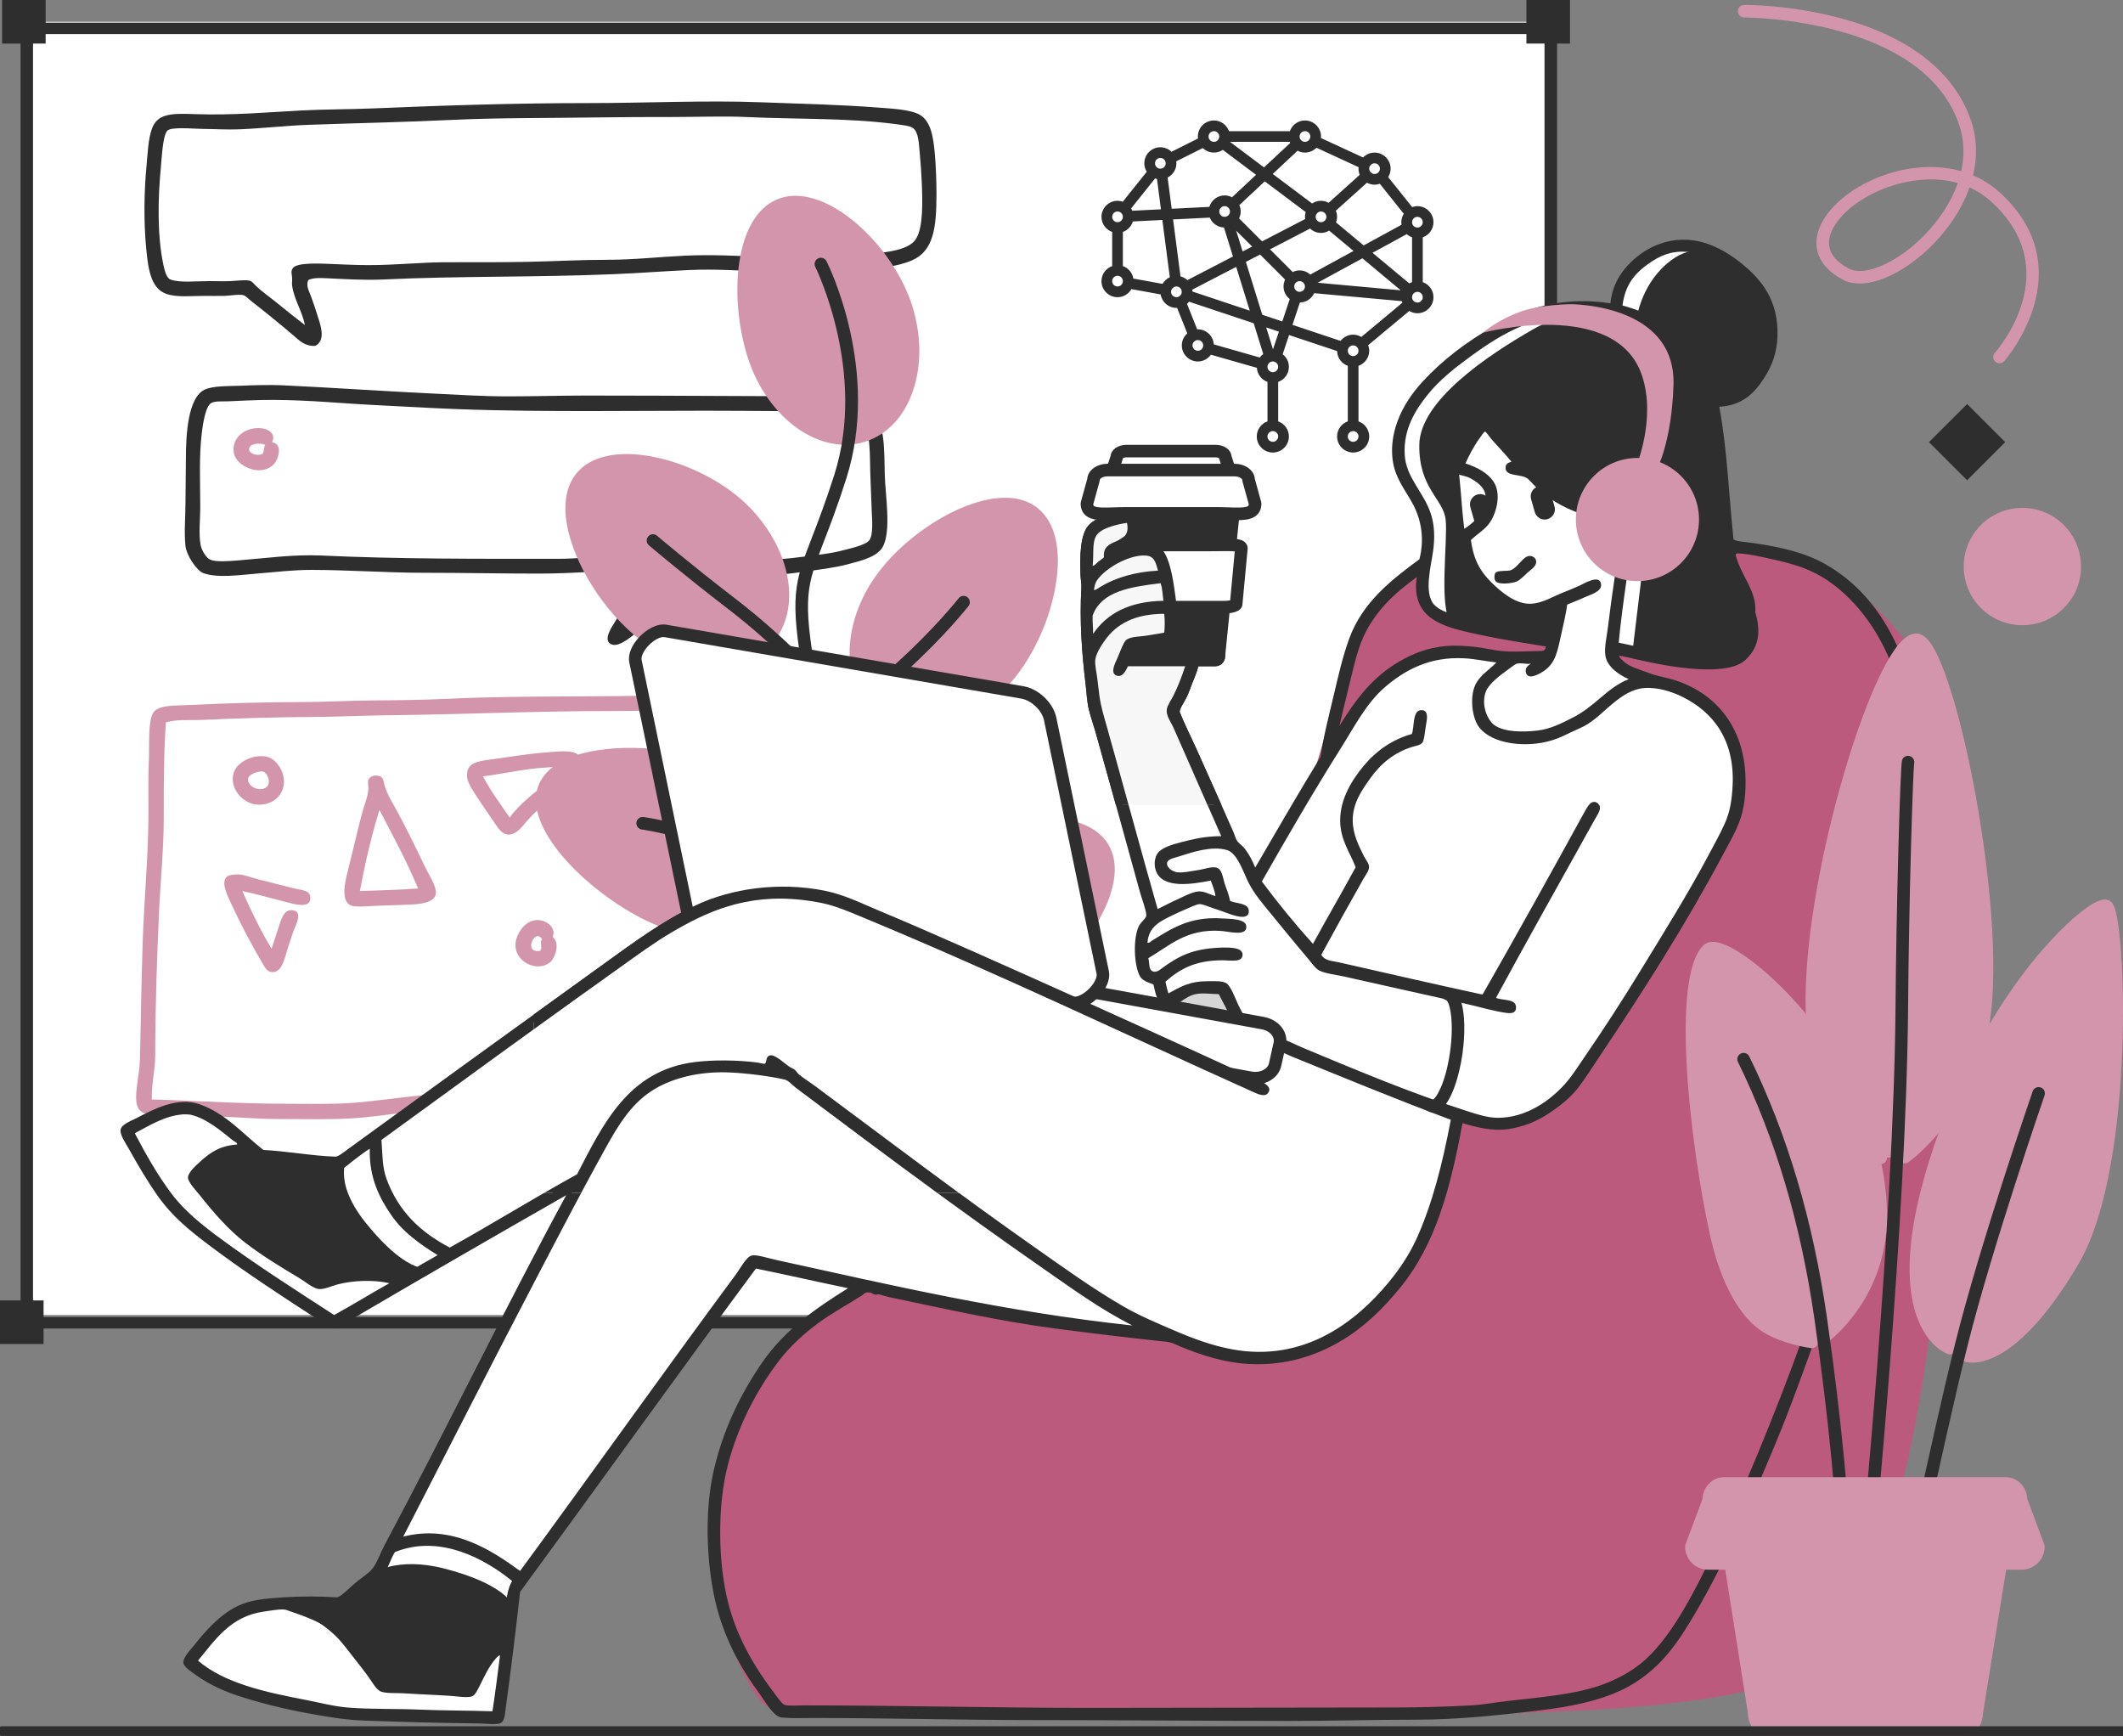 <?xml version="1.0" encoding="utf-8"?>
<!-- Generator: Adobe Illustrator 25.3.0, SVG Export Plug-In . SVG Version: 6.00 Build 0)  -->
<svg version="1.1" id="_x3C_Layer_x3E_" xmlns="http://www.w3.org/2000/svg" xmlns:xlink="http://www.w3.org/1999/xlink" x="0px"
	 y="0px" viewBox="0 0 1514.88 1238.61" style="enable-background:new 0 0 1514.88 1238.61;" xml:space="preserve">
<rect x="0" y="0" width="1514.88" height="1238.61" fill="#808080" stroke="none"/>
<style type="text/css">
	.st0{fill-rule:evenodd;clip-rule:evenodd;fill:#FFFFFF;}
	.st1{fill-rule:evenodd;clip-rule:evenodd;fill:#2E2E2E;}
	.st2{fill:#D395AB;}
	.st3{fill-rule:evenodd;clip-rule:evenodd;fill:#D395AB;}
	.st4{fill:#2E2E2E;}
	.st5{fill-rule:evenodd;clip-rule:evenodd;fill:#D6D6D6;}
	.st6{fill-rule:evenodd;clip-rule:evenodd;fill:#BB5A7D;}
	.st7{fill-rule:evenodd;clip-rule:evenodd;fill:#F7F7F7;}
	.st8{fill:#FFFFFF;}
</style>
<rect x="14.59" y="15.55" class="st0" width="1090.13" height="922.67"/>
<g>
	<g>
		<path class="st1" d="M1430.84,315.45l-27.2,27.2l-27.21-27.2l27.21-27.2L1430.84,315.45z"/>
	</g>
</g>
<g>
	<g>
		<path class="st2" d="M1423.8,258.04c-1.85-1.65-2.01-4.48-0.36-6.33c2.11-2.37,51.06-58.66-2.23-107.5
			c-5.05-4.63-10.39-8.06-15.83-10.53c-6.8,19.29-20.17,36.22-33.73,47.85c-21.04,18.04-43.27,25.13-56.63,18.04
			c-16.26-8.62-19.22-19.75-18.85-27.57c0.81-16.7,18.2-34.86,43.28-45.17c17.16-7.06,39.34-10.56,59.97-4.71
			c2.43-10.86,2.32-22.28-1.63-33.64c-26.1-75.2-149.31-76-153.24-76c-2.46,0-4.47-1.99-4.48-4.45c-0.02-2.48,1.97-4.5,4.45-4.52
			c1.35-0.03,33.46-0.14,69.53,9.67c48.46,13.17,80.35,38.19,92.21,72.36c4.67,13.46,4.68,26.91,1.65,39.58
			c6.83,2.91,13.36,7,19.36,12.49c59.86,54.85,3.44,119.43,2.87,120.08c-0.89,0.99-2.11,1.49-3.34,1.49
			C1425.72,259.17,1424.66,258.8,1423.8,258.04z M1342.86,135.12c-21.58,8.88-37.1,24.22-37.73,37.31
			c-0.37,7.6,4.37,14.06,14.09,19.21c9.78,5.18,28.94-1.78,46.6-16.93c12.56-10.78,24.99-26.45,31.18-44.14
			C1373.93,123.95,1351,131.77,1342.86,135.12z"/>
	</g>
</g>
<g>
	<g>
		<path class="st3" d="M1484.94,404.2c0,23.11-18.73,41.85-41.85,41.85c-23.11,0-41.85-18.74-41.85-41.85
			c0-23.12,18.73-41.84,41.85-41.84C1466.21,362.35,1484.94,381.08,1484.94,404.2z"/>
	</g>
</g>
<g>
	<g>
		<path class="st4" d="M14.59,943.74V20.23c0-2.26,2.01-4.09,4.48-4.09h1087.51c2.48,0,4.48,1.83,4.48,4.09v923.52
			c0,2.26-2.01,4.09-4.48,4.09H19.07C16.6,947.84,14.59,946.01,14.59,943.74z M1102.1,24.32H23.56v915.33H1102.1V24.32z"/>
	</g>
</g>
<g>
	<g>
		<path class="st1" d="M221.9,211.39c1.42,3.86,2.91,8.08,4.1,12c2.23,7.36,7.32,19.21-1.17,23.41c-7.4,0.26-11.15-3.79-14.93-7.02
			c-9.64-8.26-19.81-16.53-30.15-24.59c-2.07-1.61-4.51-4.34-6.44-4.68c-3.67-0.64-9.01,0.48-13.46,0.59c-4.81,0.11-9.73,0-14.34,0
			c-9.26,0-19.29,1.2-26.93-1.46c-11.37-3.98-12.99-18.98-14.34-33.37c-1.75-18.59-1.41-39.8,0.29-57.66
			c0.86-9.03,1.17-19.09,3.81-26.63c4.04-11.56,15.42-11.08,31.02-10.54c26.93,0.93,51.76-1.37,75.8-2.63
			c16.8-0.88,34.07-0.75,50.93-1.46c50.77-2.14,101.42-3.8,153.95-3.8c40.5,0,83.08-2.07,122.63-0.59c28.92,1.08,56.15,1.65,84,3.8
			c10.02,0.78,23.39,1.36,29.85,5.27c7.75,4.69,9.47,15.72,10.54,27.8c0.75,8.52,1.17,18.9,1.17,28.68
			c0,24.57-2.21,40.83-17.85,47.41c-12.63,5.31-31.37,6.56-48.59,7.32c-18.32,0.8-37.57,1.32-55.02,0.59
			c-18.34-0.77-36.87-2.01-55.02-1.17c-17.88,0.83-35.33,2.17-53.27,2.93c-56.31,2.37-110.59,1.24-164.78,3.8
			c-14,0.66-27.52-0.3-40.68-0.88c-4.26-0.19-8.87-0.49-12.88,1.17C218.02,203.51,220.45,207.45,221.9,211.39z M217.51,231.88
			c-1.5-9.01-7.63-18.01-9.07-28.1c-0.24-1.68,0.12-3.52,0-5.56c-0.18-3.1-1.14-4.7,0.59-7.02c2.96-3.98,18.88-3.18,25.76-2.93
			c9.44,0.35,18.3,0.88,28.1,0.88c20.35,0,37.34-2.05,55.9-2.05c20.15,0,39.25,0.08,57.95-0.29c18.43-0.36,37.38-1.46,56.49-1.46
			c18.84,0,37.09-2.06,55.32-2.93c18.4-0.88,37.54,0.08,56.49,0.88c28.44,1.2,57.11,0.4,83.41-2.93
			c10.65-1.35,21.08-3.49,25.17-9.95c5.29-8.36,4.66-27.04,4.1-40.39c-0.32-7.62-0.76-13.7-1.46-21.07
			c-0.61-6.34-0.72-14.41-4.68-17.56c-2.1-1.67-8.67-2.34-13.17-2.93c-33.6-4.41-69.95-3.3-105.95-4.98c-15.86-0.74-36.61,0-53.56,0
			c-17.76,0-35.6,0.04-52.39,0.29c-34.52,0.53-70.63,0.17-103.9,1.76c-33.26,1.58-67.25,2.27-102.14,3.51
			c-16.38,0.58-32.51,2.49-49.75,3.22c-8.45,0.36-17.81-0.25-26.05-0.29c-6.75-0.04-23.03-1.77-25.46,1.46
			c-3.14,4.17-3.74,18.77-4.39,25.46c-2.19,22.65-2.71,49.06,1.76,69.95c0.72,3.35,2.03,9.43,4.98,10.54
			c6.75,2.53,17.93,1.17,28.1,1.17c4.72,0,9.83,0.21,14.63,0c5.06-0.22,10.39-1.06,13.76-0.29c2.05,0.47,2.98,2.23,4.98,4.1
			c4.43,4.15,10.6,8.46,14.93,12C204.89,222.07,210.82,226.68,217.51,231.88z"/>
	</g>
	<g>
		<path class="st1" d="M384.05,409.24c-26.6,0-53.57-0.59-81.95-0.59c-25.48,0-53.84-2.05-80.19-2.05c-12.8,0-25.46,1.56-38.63,2.63
			c-12.27,1-28,3.34-38.05-0.29c-5.1-1.85-12.19-12.96-12.88-19.32c-1.08-10,0-20.56,0-31.02c0-9.91,0.29-20.1,0.29-31.02
			c0-17.71,1.46-43.66,13.17-49.46c6.16-3.05,17.72-2.55,26.34-2.93c9.6-0.42,20.73-0.7,29.56-0.29
			c35.23,1.64,70.33,4.14,106.53,5.85c17.56,0.83,35.78,2.05,54.15,2.05c18.48,0,37.1-0.59,55.9-0.59
			c64.73,0,130.45,0.59,196.39,0.59c7.28,0,23.08-2.37,23.12,5.27c0.03,6.36-7.45,5.3-14.93,5.27c8.85,10.3,7.98,27.66,8.49,45.95
			c0.39,13.98,4.59,38.9-1.17,50.34c-3.9,7.75-15.73,10.47-26.05,13.17c-8.74,2.28-20.58,3.72-29.56,4.98
			c-9.68,1.36-20.55,2.73-31.32,3.22c-11,0.5-22.31,0.31-31.9,2.63c-8.96,2.17-16.3,7.99-23.41,12.88
			c-11.4,7.84-21.83,15.75-32.78,24c-3.46,2.61-12.93,11.33-18.44,9.37c-7.37-2.63,0.09-12.89,2.34-16.68
			c7.89-13.31,16.28-25.35,23.41-37.75C436.58,406.77,410.69,409.24,384.05,409.24z M455.46,436.46
			c10.77-6.6,20.61-14.61,31.61-21.95c5.55-3.7,11.17-7.41,17.56-9.66c6.54-2.3,14.09-3.37,23.12-3.8
			c17.16-0.82,33.53-2.23,49.76-4.39c7.73-1.03,15.28-1.78,23.12-3.81c5.79-1.49,16.89-3.85,19.61-7.32
			c2.96-3.78,2.09-14.44,1.76-21.37c-0.36-7.64-0.48-14.77-0.88-23.12c-0.68-14.43,0.8-34.77-6.73-41.27
			c-2.36-2.04-5.41-1.23-7.02-4.1c-0.34-0.61-0.12-1.99-1.46-2.34c-34.09,0.31-68.45-0.29-102.73-0.29
			c-68.51,0-135.88,1.37-202.53-2.34c-16.4-0.91-32.79-1.55-48.88-2.63c-25.96-1.74-49.17-3.6-75.8-2.34
			c-3.83,0.18-8.52,0.38-12.88,0.58c-4.27,0.2-9.54-0.32-12.29,1.17c-4.17,2.26-6,14.94-6.73,20.78
			c-2.2,17.59-1.17,35.95-1.17,53.85c0,8.72-1.29,18.58,0.29,26.93c0.7,3.68,4.02,9.04,6.73,10.24c4.11,1.83,13.34,1.07,19.61,0.59
			c20.01-1.56,39.61-4.46,60-3.51c54.53,2.54,110.85,2.34,168,2.34c13.43,0,27.03-1.44,40.39-2.34c6.47-0.44,12.48-0.62,20.19-1.17
			c8.47-0.6,17.34-2.58,18.15,4.68c0.43,3.88-1.99,7.57-3.8,10.54C467.23,418.92,460.24,428.37,455.46,436.46z"/>
	</g>
</g>
<g>
	<g>
		<path class="st3" d="M195.3,331.28c-9.08,9.42-26.89,1.49-28.47-8.18c-1.84-11.23,8.76-18.73,19.69-17.57
			c5.42,0.58,10.56,4.26,7.57,10C201.96,316.57,198.94,327.5,195.3,331.28z M187.42,323.7c1.06-1.66,0.8-4.65,1.82-6.36
			c-4.3-1.71-11.66-0.84-11.51,3.33C177.84,323.77,183.98,325.75,187.42,323.7z"/>
	</g>
	<g>
		<path class="st3" d="M108.36,784.45c-0.46-10.57,2.42-21.02,2.42-32.11c0-34.35,1.22-68.95,2.73-102.08
			c0.99-21.84,3.33-44.18,3.33-66.64c0-22.78-0.02-45.63,1.51-68.16c7.89-2.51,16.72-1.42,25.45-1.82
			c25.67-1.17,53.22-1.98,79.67-2.12c17.61-0.1,35.38-1.02,53.31-1.21c53.3-0.56,104.76-3.03,160.55-3.03
			c31.34,0,62-1.21,94.21-1.21c5.33,0,8.77-0.66,9.69-3.94c2.53-9.02-9.66-6.75-17.87-6.66c-13.1,0.14-28.01-0.13-40.59,0.3
			c-53.74,1.86-109.29,0.23-161.76,2.73c-17.6,0.84-35.55,1.11-53.62,1.21c-17.97,0.1-35.9,1.21-53.62,1.21
			c-25.72,0-53.34,0.86-79.97,2.12c-10.39,0.49-20.4,0.01-24.23,5.15c-4.09,5.48-2.95,24.52-3.33,33.62
			c-0.56,13.23-0.3,24.83-0.3,36.35c0,25.55-1.75,47.65-3.03,70.28c-1.91,33.85-2.15,70.66-3.03,107.23
			c-0.12,5.11-1,10.52-1.82,16.66c-1.16,8.75-2.41,18.4,3.94,21.51c4.45,2.18,14.58,2.23,22.72,2.42c8.52,0.21,17.07,0.3,24.84,0.3
			c17.17,0,32,1.82,48.47,1.82c17.54,0,34.24,0.45,49.98-0.3c16.01-0.76,31.06-3.3,45.44-4.85c48.43-5.22,94.35-4.84,146.01-4.85
			c8.05,0,16.14,0.53,24.23,0.91c8.44,0.4,19.21,1.61,26.35-0.3c3.31-0.89,6.73-2.9,10.6-4.24c15.1-5.25,38.07-1.82,45.44-14.54
			c6.68-11.54,7.98-30.95,10-46.95c5.23-41.5,7.02-87.32,8.48-133.89c0.22-6.88,2.2-22.34-6.06-21.81
			c-7.11,0.46-4.63,15.1-4.85,22.72c-0.73,26.3-2.46,55.41-3.63,80.27c-1.21,25.55-3.66,51.96-8.18,76.03
			c-1.36,7.26-3.56,19.05-7.88,20.9c-6.51,2.79-16.05,2.89-24.54,4.24c-4.36,0.69-8.19,1.52-11.81,2.73
			c-4.24,1.41-7.73,3.74-11.81,4.24c-7.55,0.93-15.86-0.22-23.93-0.61c-7.86-0.38-16.09-0.61-23.93-0.61
			c-48.23,0-98.26-0.13-142.37,4.55c-14.86,1.58-29.35,3.78-44.23,4.85c-15.56,1.11-31.62,0.61-48.17,0.61
			C171.26,787.48,139.44,785.22,108.36,784.45z"/>
	</g>
	<g>
		<path class="st3" d="M363.72,583.31c-6.64-9.51-13.46-18.85-19.08-29.38c16.38-2.11,34.09-6.66,54.22-6.66
			c7.15,0,15.01,0.94,15.15-5.15c0.2-8.58-17.48-5.75-25.75-5.15c-11.07,0.8-24.08,2.93-35.44,4.54c-8.42,1.2-18.03,1.55-19.39,9.09
			c-1,5.56,1.83,9.84,4.54,14.24c4.29,6.96,10.31,15.4,14.84,22.11c2.3,3.4,5.12,8.3,10,8.48c5.61,0.21,9.88-5.81,12.72-9.09
			c7.06-8.16,13.9-13.5,22.72-20.3c3.33-2.57,10.19-6.63,10-11.51c-0.11-2.77-2.86-5.1-5.15-5.15c-3.63-0.08-8.1,5.34-10.9,7.57
			C381.59,565.41,370.88,573.24,363.72,583.31z"/>
	</g>
	<g>
		<path class="st3" d="M201.36,550.9c4.95,13.18-5.09,24.8-19.08,23.02c-8.31-1.05-17.36-9.68-16.06-20.3
			c1.15-9.35,13.26-15.31,23.02-13.94C195.95,540.63,199.96,547.17,201.36,550.9z M188.03,550.59c-2.67-1-10.35,1.7-10.91,4.54
			c-1.49,7.62,12.72,11.21,14.54,3.94C192.51,555.68,190.11,551.37,188.03,550.59z"/>
	</g>
	<g>
		<path class="st3" d="M274.66,561.2c2.14,6.65,6.26,12.95,9.39,18.78c5.97,11.13,13.12,25.61,18.78,37.56
			c2.7,5.7,8.82,14.83,8.18,19.99c-1.03,8.37-17.21,7.74-26.96,8.18c-5.86,0.27-11.04,0.35-16.96,0.61
			c-4.39,0.19-13.39,1.06-16.66-0.3c-8.21-3.41-3.59-19.31-1.52-27.57c3.06-12.14,6.1-25.46,9.09-36.96
			c1.79-6.9,4.4-12.57,4.85-18.48c0.11-1.42-0.62-4.99,0-6.66c0.78-2.1,3.89-3.27,6.06-3.03C274.1,553.9,273.3,556.96,274.66,561.2z
			 M270.73,577.86c-5.61,18.22-10.12,37.68-13.94,57.86c13.87-0.56,28.11-0.77,41.5-1.82C290.13,614.19,280.3,596.15,270.73,577.86z
			"/>
	</g>
	<g>
		<path class="st3" d="M193.78,676.91c-7.75-12.95-14.55-26.85-20.9-41.2c10.19,2.17,22.11,5.58,33.62,8.48
			c5.82,1.47,16.23,3.79,14.84-4.85c-0.69-4.28-6.47-4.29-11.21-5.45c-8.43-2.06-17.44-4.45-26.35-6.66
			c-4.62-1.15-9.24-3.09-13.03-3.33c-3.1-0.2-7.29,0.3-8.78,1.51c-4.88,3.97,0.85,14.65,3.03,19.39
			c7.29,15.83,13.96,28.25,22.42,42.71c1.64,2.8,3.21,5.94,6.97,6.06c7.29,0.22,8.9-11.01,11.21-17.87c1.3-3.88,2.38-7.18,3.63-10.9
			c1.58-4.7,7.84-15.03-1.21-15.45c-5.85-0.27-7.69,7.81-9.09,11.81C197,666.69,195.7,671.37,193.78,676.91z"/>
	</g>
	<g>
		<path class="st3" d="M392.8,686.3c-9.22,8.09-26.78-0.14-24.84-14.24c0.77-5.58,5.77-14.06,13.33-15.45
			c8.25-1.51,16.07,5.66,13.03,11.81C400.05,672.94,395.92,683.57,392.8,686.3z M385.23,678.43c2.39-1.78-0.53-5.89,1.52-8.18
			C382.04,661.45,372.93,680.42,385.23,678.43z"/>
	</g>
</g>
<g>
	<g>
		<path class="st1" d="M1120.27,31.09h-31.09V0h31.09V31.09z"/>
	</g>
	<g>
		<path class="st1" d="M32.57,31.09H1.48V0h31.09V31.09z"/>
	</g>
</g>
<g>
	<g>
		<path class="st5" d="M1118.79,958.9h-31.09v-31.09h31.09V958.9z"/>
	</g>
	<g>
		<path class="st1" d="M31.09,958.9H0v-31.09h31.09V958.9z"/>
	</g>
</g>
<g>
	<g>
		<path class="st6" d="M818.19,883.62c0,0,119.47-317.43,129.13-367.06c9.66-49.61,25.8-85.24,59.48-108.79
			c33.68-23.55,227.46-17.03,227.46-17.03s59.37-15.73,124.94,65.75c40.52,50.36,56.52,165.81,36.73,335.57
			c-20.65,177.1-30.28,327.57-105.17,396.14c-33.07,30.27-184.35,34.59-260.94,34.68c-76.6,0.09-470.84-2.58-473.76-3.59
			c-2.92-1-15.27,10.63-40.95-63.96c-25.68-74.6,7.36-141.68,24.81-173.07c17.46-31.38,72.93-64.25,72.93-64.25L818.19,883.62z"/>
	</g>
</g>
<g>
	<path class="st3" d="M785.82,602.96c18.49,25.49-15.69,75.89-50.67,101.24c-34.98,25.37-78.32,25.27-96.8-0.23
		c-18.49-25.48-5.12-66.7,29.86-92.07C703.19,586.53,767.34,577.46,785.82,602.96z"/>
	<path class="st2" d="M680.55,727.64c-19.75-0.05-36.03-7.52-45.83-21.04c-9.81-13.52-11.85-31.3-5.76-50.1
		c5.93-18.29,18.93-35.42,36.61-48.24c17.72-12.85,42.84-21.96,67.18-24.38c26.55-2.63,47.21,3.36,56.69,16.43
		c9.48,13.08,7.7,32.78-5,55.49c-10.72,19.15-28.16,38.6-46.66,52.01c-17.62,12.78-37.87,19.81-57.05,19.81
		C680.68,727.64,680.61,727.64,680.55,727.64z M733.64,592.81c-22.49,2.23-46.56,10.93-62.8,22.71
		c-16.16,11.72-28,27.25-33.35,43.75c-5.19,15.99-3.59,30.93,4.48,42.06c8.07,11.14,21.78,17.3,38.76,17.34
		c17.29,0,35.68-6.43,51.78-18.11c17.5-12.69,33.99-31.05,44.1-49.13c6.31-11.28,15.44-32.25,5.57-45.85
		c-6.29-8.67-19.59-13.35-37.3-13.35C741.32,592.23,737.56,592.42,733.64,592.81z"/>
</g>
<g>
	<g>
		<g>
			<path class="st3" d="M388.85,561.01c-12.82,28.78,38.34,75.8,77.77,93.43c39.44,17.63,81.79,8.6,94.61-20.18
				c12.82-28.76-8.75-66.38-48.18-84C473.61,532.62,401.66,532.25,388.85,561.01z"/>
		</g>
	</g>
	<g>
		<g>
			<path class="st2" d="M464.79,658.53c-41.27-18.45-94.24-67.48-80.03-99.34c3.69-8.27,11.43-14.72,23.02-19.15
				c27.74-10.62,75.78-7.87,107.1,6.13c41.62,18.6,64.25,58.94,50.45,89.92c-5.45,12.23-15.76,21.53-29.83,26.92
				c-8.54,3.27-18.12,4.89-28.11,4.89C493.43,667.88,478.66,664.73,464.79,658.53z M410.98,548.4c-9.29,3.56-15.35,8.41-18.04,14.43
				c-11.4,25.57,37.95,70.72,75.5,87.51c21.67,9.69,45.54,11.29,63.84,4.28c11.8-4.52,20.39-12.19,24.84-22.19
				c11.79-26.47-8.81-61.5-45.92-78.09c-17.21-7.7-40.42-11.78-61.75-11.78C434.93,542.57,421.27,544.46,410.98,548.4z"/>
		</g>
	</g>
</g>
<g>
	<g>
		<g>
			<path class="st3" d="M558.47,145.56c30.01-9.56,74.89,32.35,88.03,73.5c13.15,41.14-0.53,82.24-30.53,91.8
				c-30.01,9.57-64.99-16.04-78.14-57.18C524.69,212.55,528.46,155.14,558.47,145.56z"/>
		</g>
	</g>
	<g>
		<g>
			<path class="st2" d="M533.56,255.05c-6.88-21.51-9.13-46.9-6.03-67.92c3.63-24.64,14.13-40.92,29.57-45.84
				c33.27-10.6,80.09,33.9,93.67,76.41c6.64,20.79,6.96,42.29,0.9,60.52c-6.23,18.73-18.43,31.84-34.34,36.91
				c-4.66,1.49-9.42,2.2-14.21,2.2C574.68,317.33,545.44,292.23,533.56,255.05z M559.83,149.83c-16.19,5.17-21.63,26.41-23.43,38.61
				c-2.91,19.73-0.78,43.61,5.7,63.88c12.37,38.73,44.9,63.08,72.5,54.27c13.11-4.18,23.25-15.26,28.55-31.2
				c5.47-16.44,5.14-35.96-0.93-54.96c-6.14-19.21-19.73-39.31-36.36-53.75c-13.52-11.74-26.99-18.02-38.17-18.02
				C564.92,148.67,562.29,149.05,559.83,149.83z"/>
		</g>
	</g>
</g>
<g>
	<g>
		<path class="st4" d="M625.01,923.69c0.39,0,0.78-0.05,1.17-0.15c2.39-0.64,3.81-3.1,3.17-5.49
			c-0.28-1.02-27.61-102.81-35.19-138.97c-7.92-37.85-7.66-77.24,0.84-127.71c8.35-49.56,2.11-85.06-9.23-149.52
			c-1.07-6.1-2.19-12.47-3.35-19.15c-9.85-56.71-6.9-64.36,5.52-96.55c4.28-11.09,9.6-24.88,15.83-44.37
			c24.72-77.22-12.44-152.29-14.03-155.44c-1.12-2.21-3.81-3.1-6.02-1.98c-2.21,1.11-3.1,3.81-1.99,6.02
			c0.37,0.74,37.07,75.03,13.5,148.67c-6.16,19.24-11.43,32.9-15.66,43.88c-12.82,33.23-16.26,42.16-5.99,101.31
			c1.16,6.69,2.28,13.06,3.36,19.17c11.53,65.54,17.31,98.44,9.22,146.48c-8.7,51.63-8.94,92.04-0.78,131.04
			c7.63,36.41,35.03,138.43,35.31,139.46C621.22,922.37,623.03,923.69,625.01,923.69z"/>
	</g>
</g>
<g>
	<g>
		<g>
			<path class="st3" d="M737.57,366c24.65,19.61,10.52,80.12-16.31,113.96c-26.84,33.83-68.58,45.37-93.24,25.77
				c-24.65-19.61-22.88-62.93,3.97-96.76C658.83,375.13,712.92,346.4,737.57,366z"/>
		</g>
	</g>
	<g>
		<g>
			<path class="st2" d="M625.23,509.23c-26.55-21.12-25.09-67.35,3.25-103.05c20.85-26.29,55.33-47.6,81.98-50.66
				c12.26-1.41,22.32,0.93,29.91,6.96c12.76,10.15,17.3,30.01,12.78,55.92c-4,22.93-14.61,46.98-28.37,64.34
				c-16.19,20.41-38.86,34.09-60.65,36.59c-2.48,0.28-4.92,0.43-7.31,0.43C644.78,519.76,633.97,516.18,625.23,509.23z
				 M711.48,364.43c-24.12,2.77-56.78,23.11-75.98,47.32c-25.27,31.84-27.37,72.42-4.69,90.46c8.57,6.82,19.73,9.66,32.29,8.21
				c19.47-2.24,39.9-14.67,54.64-33.26c25.98-32.77,39.21-90.03,17.04-107.67c-4.53-3.6-10.46-5.41-17.68-5.41
				C715.31,364.1,713.43,364.21,711.48,364.43z"/>
		</g>
	</g>
</g>
<g>
	<g>
		<g>
			<path class="st3" d="M416.16,339.01c21.7-22.83,81.42-6.35,112.76,23.36c31.34,29.73,39.16,72.33,17.46,95.14
				c-21.7,22.83-64.7,17.25-96.04-12.46C418.99,415.33,394.46,361.84,416.16,339.01z"/>
		</g>
	</g>
	<g>
		<g>
			<path class="st2" d="M447.25,448.31c-25.12-23.82-43.13-58.47-43.8-84.25c-0.3-11.74,2.88-21.21,9.46-28.13
				c23.73-24.97,86.37-7.83,119.09,23.19c18.92,17.95,30.55,41.75,31.11,63.68c0.39,15.05-4.28,28.12-13.49,37.81
				c-9.83,10.35-23.67,15.36-38.85,15.36C489.87,475.96,466.41,466.47,447.25,448.31z M419.41,342.1
				c-4.88,5.14-7.24,12.44-6.99,21.72c0.6,23.22,17.85,56.02,41.01,77.98c29.5,27.97,69.74,33.63,89.71,12.62
				c7.54-7.92,11.35-18.78,11.03-31.4c-0.5-19.6-11.09-41.06-28.32-57.4c-14.75-13.98-36.4-25.3-57.92-30.27
				c-7.49-1.73-14.49-2.58-20.81-2.58C434.93,332.77,425.26,335.94,419.41,342.1z"/>
		</g>
	</g>
</g>
<g>
	<g>
		<path class="st4" d="M595.55,667.92c0.73,0,1.47-0.18,2.16-0.56c2.17-1.2,2.96-3.92,1.76-6.09c-0.42-0.76-10.77-18.97-52.42-45.62
			c-41.54-26.58-86.05-32.49-87.93-32.73c-2.46-0.3-4.7,1.43-5.01,3.88c-0.31,2.45,1.42,4.7,3.88,5.02
			c0.44,0.06,44.45,5.94,84.23,31.39c39.74,25.43,49.3,42.23,49.4,42.39C592.44,667.08,593.97,667.92,595.55,667.92z"/>
	</g>
</g>
<g>
	<g>
		<path class="st4" d="M579,486.65c1.08,0,2.17-0.39,3.03-1.18c1.83-1.67,1.95-4.51,0.28-6.33c-0.24-0.26-24.34-26.46-57.3-51.77
			c-32.57-25.01-55.93-44.95-56.16-45.14c-1.88-1.61-4.71-1.39-6.32,0.5c-1.61,1.88-1.39,4.71,0.5,6.32
			c0.23,0.2,23.78,20.29,56.53,45.44c32.35,24.84,55.92,50.46,56.15,50.72C576.57,486.16,577.78,486.65,579,486.65z"/>
	</g>
</g>
<g>
	<g>
		<path class="st4" d="M592.63,558.32c1.72,0,3.37-1,4.11-2.68c0.23-0.52,23.4-52.76,49.76-76.61
			c27.37-24.77,43.89-45.75,44.58-46.63c1.53-1.95,1.18-4.77-0.77-6.29c-1.95-1.53-4.77-1.18-6.29,0.76
			c-0.16,0.21-16.78,21.3-43.53,45.52c-27.79,25.14-50.98,77.43-51.95,79.65c-1,2.27,0.03,4.91,2.3,5.91
			C591.42,558.2,592.03,558.32,592.63,558.32z"/>
	</g>
</g>
<g>
	<g>
		<path class="st0" d="M1104.83,469.24l-31.38-0.3c0,0-24.03-10.78-54.1-2.1c-30.68,8.86-66.96,62.47-66.96,62.47l-54.4,94.16
			l-5.38-0.6l-17.04-26.6l-38.85-92.06c0,0,7.91-9.36,11.95-19.13c4.04-9.77,4.48-14.65,4.48-14.65l-51.71,2.69l6.87-14.34
			c0,0,16.99-3.24,23.32-5.69c6.32-2.43,4.23-33.9-4.48-54.99c-8.71-21.1-36.47,0.59-36.47,0.59s-0.32-1.56-0.6-5.38
			c-0.28-3.81,14.68-11.3,17.63-14.65c2.95-3.35,0.12-4.93-1.79-9.86c-1.91-4.94-16.14,2.99-16.14,2.99s-10.76,6.9-14.35,18.82
			c-3.59,11.92,1.5,23.92,1.5,23.92s-1.92,9.03-1.8,20.31c0.13,11.3,1.22,51.07,6.57,69.35c5.35,18.29,40.36,150.35,40.36,150.35
			s-6.35,6.1-8.67,11.35c-2.32,5.27,1.62,19.07,3.28,26.3c1.67,7.25,9.27,5.69,9.27,5.69l7.48,16.74l-23.62,23
			c0,0-70.35-32.09-105.81-51.1c-35.47-19-94.28-43.74-147.06-47.53c-52.78-3.79-98.04,33.78-98.04,33.78L243.7,828.52
			c0,0-57.28-4.51-58.29-4.49c-1.01,0.02-22.36-21.04-41.85-32.28c-19.48-11.24-52.31,14.65-52.31,14.65s7.32,24.7,31.09,52.9
			C146.1,887.52,237.12,943,237.12,943l176.96-100.74L270.9,1120.55l-30.19,23c0,0-30.47-2.31-60.08,2.4
			c-29.61,4.7-45.43,37.66-45.43,37.66s48.38,30.62,99.83,37.66c33.65,4.59,120.76,5.97,120.76,5.97l11.65-94.15l169.78-233.15
			l289.94,52.01c0,0,15.16,10.2,59.78,17.64c44.62,7.43,94.55-27.48,121.65-72.64c18.99-31.64,31.98-102.22,31.98-102.22
			s11.03,7.16,39.15,7.17c28.12,0,84.3-84.39,108.5-128.23c24.2-43.85,58.57-81.29,54.69-127.04
			c-3.87-45.75-58.88-59.48-58.88-59.48s-9.26-3.59-20.92-6.88c-11.66-3.28-12.26-18.82-12.26-18.82s30.34,9.86,55.89,10.76
			c25.55,0.91,34.43-16.48,42.14-32.28c7.72-15.8-2.05-15.85-8.67-29.29c-6.62-13.45-8.49-28.59-12.26-70.55
			c-3.76-41.95-7.47-53.2-7.47-53.2s8.75-0.86,22.41-4.79c13.67-3.93,25.64-48.41,17.64-70.53c-8.01-22.14-47.33-40.57-73.53-35.57
			c-26.2,4.99-35.27,43.05-35.27,43.05s-29.2-2.94-65.16,9.26c-35.96,12.21-63.71,38.08-81.9,62.77
			c-18.19,24.69-0.7,57.03,9.27,76.82c9.97,19.8,3.09,32.36,2.09,47.53c-1,15.15-3.24,16.96,17.94,26.3
			c21.18,9.35,74.13,15.55,74.13,15.55L1104.83,469.24z"/>
	</g>
</g>
<g>
	<g>
		<path class="st0" d="M1160.15,373.39c0,0-32.88-12.26-57.69-27.79c-24.8-15.53-43.94-43.64-43.94-43.64l-16.44,31.09
			c0,0,2.35,10.68,2.99,20.02c0.64,9.33,6.28,25.41,6.28,25.41l-5.08,5.07c0,0-0.66,4.98,1.79,12.26
			c2.45,7.27,12.29,23.68,31.08,37.06c18.8,13.4,34.08-3.28,34.08-3.28l-5.98,28.69c0,0-77.66-11.33-86.38-22.12
			c-8.73-10.79-0.15-46.51-1.8-61.27c-1.65-14.78-19.52-32.79-19.13-63.97c0.39-31.16,47.96-63.45,81.9-82.79
			c33.94-19.35,73.53-8.97,73.53-8.97s3.66-24.74,24.51-40.05c20.85-15.31,36.93-0.9,57.09,10.46
			c20.16,11.36,30.83,33.16,24.21,64.27c-6.62,31.11-38.56,30.78-38.56,30.78s5.26,38.24,8.07,67.55
			c2.82,29.31,6.79,50.99,13.75,66.95c6.96,15.96,5.13,29.73-11.96,45.43c-17.08,15.71-81-1.49-81-1.49l6.57-54.4L1160.15,373.39z"
			/>
	</g>
</g>
<g>
	<g>
		<path class="st1" d="M1172.97,379.81c0,0-32.88-12.25-57.69-27.79c-24.8-15.53-55.34-51.62-55.34-51.62l-19.53,30.73
			c0,0,1.94,18.28,2.58,27.62c0.64,9.33,2.58,24.59,2.58,24.59l3.33,14.65c0,0,2.69,5.67,5.15,12.96c2.45,7.27,11,17.39,31.07,23.64
			c22.04,6.87,28.1-4.99,28.1-4.99l-3.71,30.77c0,0-65.53-5.53-74.26-16.32c-8.73-10.79-2.04-58.62-3.7-73.38
			c-1.65-14.78-19.19-22.15-18.8-53.33c0.39-31.16,47.96-63.45,81.9-82.79c33.94-19.35,73.53-8.97,73.53-8.97
			s3.66-24.74,24.51-40.05c20.85-15.31,36.93-0.9,57.09,10.46c7.36,13.37,17.41,29.19,10.79,60.31
			c-6.62,31.11-37.71,27.52-37.71,27.52s6.03,48.83,8.84,78.15c2.82,29.31,6.55,40.46,13.52,56.42c6.96,15.96,17.17,36.89,0.09,52.6
			c-17.08,15.71-81-1.49-81-1.49l6.57-54.4L1172.97,379.81z"/>
	</g>
</g>
<g>
	<g>
		<g>
			<path class="st0" d="M940.26,685.32l94.15,24.22c0,0,5.02,27.78,1.8,46.63c-3.23,18.84-9.27,32.58-9.27,32.58
				s30.39,14.75,49.32,13.14c18.92-1.6,40.2-20.09,59.18-45.43c18.99-25.35,83.91-139.3,97.44-166.49
				c13.53-27.19,6.27-59.37-8.36-78.9c-14.65-19.54-38.52-26.04-51.12-26.01c-12.6,0.04-23.21,11.36-34.67,21.22
				c-11.46,9.86-39.53,21.61-60.68,18.24c-21.14-3.38-18.99-15.08-20.32-30.19c-1.33-15.12,19.73-24.51,19.73-24.51
				s-36.7-18.55-76.82,6.88c-29.95,18.98-49.52,54.99-60.37,73.22c-10.86,18.25-45.74,76.82-45.74,76.82L940.26,685.32z"/>
		</g>
	</g>
	<g>
		<path class="st5" d="M850.59,705.35c6.72-3.01,19.43-2.08,19.43-2.08l8.97,21.21l-40.35-7.46
			C838.63,717.02,843.87,708.36,850.59,705.35z"/>
	</g>
</g>
<g>
	<g>
		<path class="st1" d="M264.59,1130.65l-23.91,16.44l-34.08-1.5c0,0,18.34,7.73,33.18,21.82c14.84,14.09,30.19,34.37,30.19,34.37
			l62.77,3.3c0,0,5.51-6.44,11.96-17.34c6.45-10.91,18.23-19.73,18.23-19.73l2.09-24.21c0,0-6.57-14.18-48.42-24.81
			c-33.13-8.41-50.52,3.29-50.52,3.29L264.59,1130.65z"/>
	</g>
	<g>
		<path class="st1" d="M161.47,872.69c14.48,11.96,63.07,42.74,63.07,42.74s8.97-1.83,28.09-5.38c19.13-3.55,34.68,4.48,34.68,4.48
			l17.04-9.56c0,0-15.43,2.57-43.64-32.88c-24.51-30.78-12.26-47.53-12.26-47.53l-7.18,5.97l-55.29-5.07l-8.37-7.48
			c0,0-11.39,2.92-23.01,6.28c-11.62,3.36-17.94,14.65-17.94,14.65S146.98,860.74,161.47,872.69z"/>
	</g>
</g>
<g>
	<g>
		<path class="st0" d="M1039.2,799.42c0,0-16.77,127.08-91.16,158.12c-57.98,24.21-121.06-3.59-121.06-3.59
			s-40.68-2.57-102.82-13.45c-62.14-10.87-188.01-40.64-188.01-40.64L369.36,1130.6c0,0-10.15-12.17-36.17-26.3
			c-26.01-14.13-53.5-0.3-53.5-0.3L413.3,840.37l-97.14,54.1c0,0-18.6-11-38.86-31.98c-20.26-20.99-8.07-50.81-8.07-50.81
			s156.99-119.39,216.11-151.25c59.11-31.86,92.72-26.5,140.48-5.38c49.05,21.71,257.66,112.99,257.66,112.99l17.33,5.67
			l13.75-29.28L1039.2,799.42z"/>
	</g>
</g>
<g>
	<g>
		<path class="st1" d="M1352.59,746.05c-15.28,76.19-34.94,147.43-59.47,214.88c-8.12,22.33-16.15,44.79-25.1,66.34
			c-17.89,43.08-36.08,85.65-58.58,124.04c-12.15,20.71-23.38,36.82-42.44,49c-18.2,11.65-42.74,17.1-71.13,20.33
			c-26.45,3-54.96,6.28-85.18,6.28c-29.39,0-59.83,0.89-90.25,0.89c-60.28,0-121.65-0.61-181.71-0.61
			c-51.72,0.02-105.92-1.49-158.4-1.49c-7.4,0-15.28,0.35-22.41-0.3c-6.1-0.55-12.32-12.1-15.54-16.43
			c-12.4-16.71-22.58-34.6-29.29-56.49c-8.74-28.51-10.96-70.99-4.19-101.61c6.83-30.89,19.83-56.9,35.26-79.2
			c15.78-22.79,37.78-38.2,60.97-52.6c-22.05-4.55-43.64-9.55-65.75-14.04c-56.49,76.49-112.01,153.98-168.26,230.72
			c-2.96,26.53-6.43,54.94-10.16,82.19c-0.69,5.07-0.77,9.79-3.59,11.35c-2.65,1.48-11.12,0.35-16.14,0.3
			c-27.49-0.29-55.82-1.1-82.49-2.09c-10.75-0.4-20.25-1.9-30.18-3.58c-19.34-3.26-37.09-7.26-54.99-12.86
			c-12.74-3.97-23.92-8.83-34.37-16.43c-3.3-2.4-8.72-5.74-8.37-8.97c0.42-3.87,5.12-8.65,7.77-11.95
			c8.61-10.79,18.32-21.66,30.79-27.8c9.24-4.54,20.34-5.46,32.87-6.28c12.76-0.83,26.42-0.78,37.96,0c1.75,0.12,5.1-3.02,7.17-4.78
			c2.27-1.95,4.29-3.94,5.98-5.38c4.44-3.77,9.18-6.51,12.25-10.16c3.32-3.93,5.76-11.27,8.67-16.73
			c43.76-82.03,86.36-169.93,129.71-249.85c-49.71,28.35-103.05,59.18-154.51,89.36c-3.39,1.98-7.73,5.67-11.05,5.67
			c-3.32,0.01-8.52-4.34-11.96-6.57c-25.77-16.69-52.45-34.12-76.21-52.01c-14.54-10.95-26.86-20.66-37.65-35.86
			c-7.18-10.12-14.05-21.82-20.92-34.07c-1.83-3.27-6.2-9.49-5.67-13.15c0.55-3.92,7.59-6.44,11.36-8.37
			c11.43-5.87,29-15.62,45.12-9.86c19.02,6.78,31.26,21.54,45.43,32.58c16.04,0.76,34.94,4.24,51.41,4.77
			c1.99,0.07,5.91-3.16,8.96-5.38c60.7-44.15,120.62-87.48,181.71-131.49c21.23-15.31,42.4-31.09,66.35-42.44
			c25.46-12.07,59.61-16.96,92.04-10.46c14.28,2.87,26.64,9.2,39.75,14.64c64.21,26.66,125.72,55.35,188.29,83.68
			c8.1-5.75,15.72-11.97,25.7-15.85c-0.36,1.63-1.3,2.98-0.9,5.09c0.41,2.14,1.95,2.88,2.39,4.18c-3.5,1-6.56,3.15-9.56,5.09
			c-2.87,1.85-6.2,3.5-7.77,5.97c23.04,10.43,47.75,21.4,71.72,32.58c3.62,1.68,10.45,4.56,6.58,9.25
			c-2.31,2.81-7.73,0.17-10.76-1.19c-91.93-41.34-181.39-84.19-275.85-123.43c-7.1-2.95-13.93-5.9-21.22-8.37
			c-7.57-2.58-15.66-4.08-24.51-5.07c-40.28-4.57-68.64,8.81-93.25,23.31c-12.39,7.29-23.98,15.87-35.27,23.9
			c-58.16,41.39-113.51,81.83-171.54,124.04c0.73,10.86,0.59,19.62,3.59,27.79c8.51,23.17,24.1,38.02,45.13,49.01
			c30.66-17.05,60.08-35.35,90.85-52.3c18.54-35.57,36.35-74.21,84.28-80.1c12.89-1.58,29.63-1.45,43.94,0.31
			c1.7,0.2,5.01,1.19,5.68,0.89c1.85-0.82,0.19-5.44,4.19-5.97c3.35-0.45,9.95,5.71,12.85,7.76c1.44,1.03,2.98,1.5,4.19,2.39
			c1.29,0.97,2.05,2.59,3.29,3.58c3.54,2.88,7.89,5.57,11.65,8.37c51.74,38.42,102.63,77.11,155.41,114.16
			c21.1,14.82,41.96,29.96,64.55,43.04c11.13,6.44,24.19,11.95,36.76,17.33c12.74,5.45,26.24,10.49,40.65,13.15
			c51.24,9.47,88.38-19.75,111.18-47.22c8.38-10.09,15.52-20.73,20.92-32.87c10.84-24.43,17.96-52.14,23.91-83.68
			c-37.89-14.19-76.53-30.08-114.17-45.43c-3.81-1.55-7.53-3.49-11.35-4.78c-4.08-1.38-8.12-2.31-11.96-3.88
			c-8.5-3.5-12.8-7.87-17.03-14.95c-3.82-6.38-7.24-13.46-11.06-20.62c-6.56-0.11-11.17-1-16.43,0c-8.58,1.66-12.73,9.66-21.22,8.37
			c-6.47-0.99-7.35-8.73-8.97-15.24c-4.66-1.86-8.13-2.8-9.86-6.27c-4.11-8.24-4.67-26.62-0.6-35.27c1.43-3.04,5.34-5.53,5.38-7.77
			c0.05-3.4-3.37-12.39-4.48-16.43c-10.57-38.38-20.84-75.49-31.68-114.17c-1.48-5.31-3.39-10.5-4.78-16.14
			c-1.41-5.72-1.6-12.03-2.39-18.52c-2.54-20.71-4.37-45.12-2.99-68.15c0.19-3.13-0.45-5.94-0.6-8.97
			c-0.62-13.02-0.28-29.3,5.68-35.86c3-3.31,8.12-5.83,13.74-7.76c7.42-2.57,19.05-6.27,21.82,2.08c1.53,4.62,1.24,11.76-0.6,15.85
			c-0.54,1.19-1.65,2.12-1.5,3.28c5.79-1.64,14.12-0.62,17.94,2.69c5.19,4.51,7.79,15.58,9.56,26.89
			c1.84,11.71,3.21,23.73,2.09,33.78c-0.48,4.31-3.24,6.89-6.27,8.07c-7.75,2.98-13.41,1.67-23.32,3.58c0,0.29-0.36,0.23-0.59,0.29
			c-2.78,3.62-5.27,20.22-12.25,18.54c-5.46-1.31-1.96-8.32-0.3-11.96c2.23-4.91,3.61-9.43,5.68-12.55
			c2.45-3.7,10.03-3.25,15.54-4.18c4.32-0.73,8-1.22,12.55-2.1c0.34-4.02,0.51-8.88,0-12.86c0.04-0.34-0.07-0.53-0.3-0.59
			c-20.3,0.16-33.52,6.7-42.44,19.42c-2.6,3.71-6.36,9.63-6.57,14.05c-0.18,3.67,1,8.26,1.5,12.55c0.47,4.05,0.96,8.32,1.49,12.25
			c1.11,8.26,3.5,15.71,5.38,22.41c12.11,43.12,24.22,88.07,36.17,130.01c4.12-1.96,8.94-4.6,14.05-6.87
			c4.69-2.1,10.3-5.28,14.94-5.69c4.29-0.36,8.03,2.16,12.25,3.29c-0.23-3.35-2.13-7.63-3.29-11.05
			c-13.18,2.55-34.37,6.15-39.15-6.88c-1.79-4.88-1.13-11.66,3.58-14.94c5.06-3.52,12.98-5.18,19.72-6.87
			c7.25-1.83,14.67-2.99,23.32-2.99c-11.02-24.76-22.55-51.47-34.08-77.41c-1.87-4.21-5.4-8.49-4.78-13.15
			c0.36-2.78,3.12-6.51,4.78-9.86c3.2-6.45,5.69-12.82,8.37-20.91c1.55-4.7,1.84-8.95,6.58-8.37c7.61,0.94-0.14,16.57-1.5,20.31
			c-1.06,2.94-2.52,6.9-4.19,10.47c-1.01,2.17-5.48,8.69-4.78,10.45c3.69,9.27,8.54,18.73,12.86,28.4
			c8.34,18.66,17.27,38.5,25.4,57.07c1.15,2.64,1.62,5.38,3.29,7.17c1.72,1.87,3.4,2.85,5.08,5.09c3.09,4.08,5.26,8.38,7.17,13.15
			c15.44-26.4,30.69-52.98,46.62-78.89c2.07-14.75,5.95-29.19,9.27-43.34c3.32-14.19,6.54-28.57,11.35-41.54
			c9.48-25.54,29.81-41.43,49.91-56.19c3.8-14.25,1.28-27.97-4.19-38.55c-5.04-9.76-12.6-18.32-14.64-30.79
			c-2.31-14.05,1.75-27.59,6.87-37.36c5.49-10.46,11.69-17.65,19.73-25.7c14.52-14.53,32.6-27.31,52.9-37.96
			c20.05-10.51,45.79-16.87,75.62-12.25c1.28-11.82,6.04-20.09,12.25-26.9c11.93-13.1,32.36-23.64,56.19-15.85
			c9.46,3.09,17.51,8.21,24.81,14.04c14.74,11.82,26.71,26.54,26,52.01c-0.32,11.58-3.79,21.04-9.26,29.58
			c-6.89,10.77-15.34,19.91-32.28,20.93c5.59,29.38,6.82,63.11,10.17,94.74c2.7,1.28,5.87,1.45,8.67,1.79
			c20.91,2.56,41.13,6.87,56.48,15.53c43.49,24.57,64.35,73.58,70.53,135.39c1.24,12.4,2.07,25.98,2.39,39.46c0,2.78,0,5.57,0,8.36
			C1372.77,643.29,1362.78,695.25,1352.59,746.05z M1157.73,217.96c34.35,9.18,56.03,31.05,67.24,63.36
			c15.22-0.27,22.31-8.83,28.09-19.13c3.93-7.01,6.54-15.61,6.57-24.51c0.08-17.59-7.79-29.53-18.23-38.85
			c-10.6-9.46-22.65-17.96-37.66-19.13c-11.43-0.89-19.33,2.82-26.9,8.07C1166.41,195.03,1159.73,202.95,1157.73,217.96z
			 M1105.13,451.96c1.3-5.37,2.19-11.15,3.59-16.43c-5.25,1.24-10.02,4.17-17.03,4.18c-9.43,0.02-18.33-5.27-25.41-10.46
			c-11.54-8.5-18.56-16.49-23.01-31.39c-1.31-4.37-3.81-11.65-2.99-15.83c0.62-3.11,4.98-4.71,8.07-7.17
			c5.64-4.5,12.07-10.77,11.66-20.92c-0.25-6.06-6.45-10.59-11.66-13.14c-4.22-2.09-13.16-2-13.75-6.88
			c-0.33-2.79,2.59-6.69,3.89-9.26c4.35-8.59,9.84-17.22,14.94-23.92c-4.03-4.49-9.19-10.6-13.75-16.13
			c-1.61-1.96-3.73-4.04-3.59-6.28c0.15-2.31,2.14-3.8,4.19-3.88c3.23-0.13,5.35,3.77,7.47,6.27
			c14.77,17.44,28.74,33.46,44.83,50.22c8.81,9.16,16.37,17.65,30.48,23.9c9.24,4.09,19.68,7.73,30.19,10.47
			c3.75,0.97,8.16,1.22,8.37,5.07c0.47,9.04-19.03,1.15-23.61-0.3c-13.59-4.29-26.44-9.66-35.27-17.03
			c-2.41-2.01-4.91-3.91-7.17-5.97c-2.26-2.06-3.94-4.75-6.57-6.28c-3.87-2.25-14.1-1.16-14.65-6.28c-0.35-3.3,1.4-4.37,4.19-5.09
			c-4.28-5.27-9.45-10.53-14.34-16.13c-0.82-0.93-3.85-5.35-4.48-5.38c-0.84-0.03-3.57,4.23-4.18,5.09
			c-3.92,5.38-7.1,11.57-9.86,17.63c8.47,2.78,16.19,6.83,20.32,13.45c5.1,8.16,2.22,20.84-2.69,28.4
			c-3.5,5.38-9.05,8.25-13.75,12.84c2.03,14.41,6.72,22.26,14.34,29.89c6.02,6.02,16.94,15.95,28.4,15.54
			c8.45-0.3,16.43-5.52,23.9-8.37c3.61-1.38,7.26-2.86,11.36-4.79c2.79-1.3,14.56-8.46,14.94-0.29c0.24,4.93-8.33,7.23-10.76,8.38
			c-4.97,2.31-8.94,3.78-13.45,5.66c-0.75,5.77-2.53,13.6-4.18,20.92c-2.68,11.83-3.81,20.43-12.25,26.3
			c-3.08,2.15-12.31,7.54-13.15,0.6c-0.42-3.45,2.3-4.45,3.59-5.67c-3.21,0.55-6.77-0.76-9.87,0c-1.53,0.37-4.08,2.62-6.28,4.18
			c-5.23,3.73-13.57,9.89-15.84,15.54c-3.66,9.13,0.78,20.83,6.58,24.51c7.42,4.7,19.64,4.63,29.58,3.58
			c10.24-1.1,18.24-5.57,25.11-8.98c16.97-8.38,24.69-21.44,40.64-27.79c-6.29-2.7-15.6-8.49-16.74-17.04
			c-0.77-5.87,1.05-13.31,1.8-19.42c1.68-13.74,2.96-23.06,5.07-37.36c0.92-6.21,0.81-15.23,5.98-15.24
			c7.31-0.01,3.36,10.9,2.39,17.63c-2.11,14.71-4.34,31.05-5.68,45.43c14.32,2.94,28.83,6.46,45.13,7.78
			c5.44,0.43,11.54,0.89,16.44-0.3c6.95-1.69,13.33-6.77,17.63-11.35c4.67-4.99,11-13.14,9.27-23.02
			c-1.62-9.28-8.42-18.49-11.65-27.5c-3.61-10.04-4.34-21.66-5.38-33.76c-2.03-23.76-3.45-48.32-7.17-71.13
			c-1.91-11.7-4.25-20.87-9.27-29.89c-4.75-8.56-9.77-15.73-16.74-22.41c-13.87-13.34-33.63-21.67-56.48-23.02
			c-38.78-2.27-65.48,14.31-87.27,30.19c-10.73,7.82-22.29,16.73-31.08,27.79c-8.36,10.52-17.15,24.09-16.14,42.44
			c0.9,16.38,13.36,26.44,18.53,41.84c2.94,8.77,2.97,17.86,1.79,26.59c-1.47,10.92-6.81,30.14,0.6,38.55
			c3.56,4.06,10.91,6.27,17.33,8.38C1060.16,446.13,1082.41,449.14,1105.13,451.96z M779.67,403.55c1.05,0.44,2.56-1.6,3.88-2.69
			c1.48-1.2,3.16-2.17,4.19-3.28c-1.54-15.19,19.98-7.31,16.44-24.51c-7.1,0.91-17.34,3.69-20.92,7.76
			C778.88,385.83,780.72,394.21,779.67,403.55z M1155.94,467.81c-1.69,0.32,1.31,2.79,2.1,3.59c4.43,4.48,11.84,6.16,18.23,8.66
			c5.12,2.01,10.06,2.79,15.25,4.19c28.85,7.76,49.96,29.61,53.49,63.06c1.29,12.27,0.39,25.83-2.69,35.55
			c-2.99,9.46-8.26,18.25-12.56,26.3c-26.76,50.23-56.98,97.64-88.46,144.66c-5.36,7.99-10.19,15.92-15.84,23
			c-5.61,7.03-13.09,12.84-20.92,17.93c-7.81,5.09-17.05,9.15-28.1,10.76c-11.78,1.72-22.79-1.24-32.87-4.18
			c-8.67,47.11-19.38,86.7-44.53,117.46c-11.88,14.52-25.33,28.03-42.74,38.24c-16.93,9.95-38.79,17.52-64.85,16.13
			c-18.38-0.97-34.26-6.45-48.71-12.25c-2.56-1.02-4.75-2.29-7.17-2.99c-2.61-0.74-5.49-0.84-8.67-1.18
			c-23.41-2.55-47.82-5.49-72.33-8.68c-41.08-5.33-79.68-14.17-119.24-22.42c-5.72-1.2-11.78-3.65-16.43-3.58
			c-1.83,0.03-2,1-4.19,2.38c-9.88,6.29-20.96,12.34-29.89,18.83c-10.89,7.93-20.99,17.15-28.69,27.2
			c-16.23,21.23-29.41,46.55-36.76,74.71c-7.56,28.98-7.26,70.19,0.6,99.83c6.52,24.58,19.2,45.67,33.47,64.24
			c1.6,2.09,4.76,6.71,6.57,7.17c3.26,0.86,8.79,0.3,13.45,0.3c67.86,0,136.66,1.79,204.13,1.79c73.84,0,147.51-0.3,218.76-0.3
			c18.42,0.01,36.17-0.58,53.5-1.49c8.25-0.43,16.46-2.06,24.5-2.99c24.9-2.85,50.34-4.71,70.24-12.25
			c13.04-4.94,24.51-11.92,33.47-21.23c17.35-18.01,30.37-43.73,42.15-67.55c12.41-25.09,23.3-49.47,34.07-75.61
			c21.38-51.88,41.43-105.34,57.68-161.98c16.18-56.39,29.88-115.92,40.94-178.72c5.35-30.39,11.28-63.35,12.85-97.13
			c1.65-35.42-1.18-70.64-8.37-100.72c-6.91-28.91-19.26-53.03-37.95-71.73c-9.02-9.01-19.77-16.88-33.18-21.82
			c-6.58-2.41-13.84-4.31-21.52-5.97c-7.76-1.68-16.56-3.9-24.51-4.18c-2.63-0.1-1.45,2.01-0.9,3.88
			c3.1,10.53,11.04,19.99,12.85,31.09c2.51,15.34-7.33,27.52-14.94,34.07c-4.53,3.9-9.73,7.34-15.84,9.57
			c-6.58,2.4-13.69,2.23-22.41,1.49C1186.45,473.91,1170.61,471.19,1155.94,467.81z M780.57,420.88c1.09,0.35,2.9-1.12,4.48-2.1
			c10.5-6.45,24.7-10.85,41.25-11.65c-1.57-5.38-2.31-10.3-8.67-10.76c-12.69-0.89-31.04,10.43-35.57,18.83
			C781.1,417,780.93,419.43,780.57,420.88z M1010.99,411.62c-0.25-0.05-0.28,0.12-0.3,0.31c-15.43,11.12-29.65,24.24-37.95,42.74
			c-4.22,9.39-6.62,20.39-9.27,31.07c-2.61,10.53-5.18,21.4-7.77,32.27c11.75-19.13,23.77-35.05,42.74-46.02
			c9.48-5.48,19.95-9.87,33.17-11.06c6.91-0.62,13.89-0.12,20.93,0.61c6.41,0.66,12.72,2.35,19.12,2.98c7.33,0.74,17.76,0.09,26,0
			c3.09-0.02,5.13,0.1,5.38-3.28c-13.43-2.25-30.01-4.7-45.73-8.07c-22.55-4.84-46.8-8.97-46.92-34.66
			C1010.39,416.3,1010.74,413.65,1010.99,411.62z M779.97,452.26c9.97-14.64,25.99-23.22,50.21-23.61
			c-0.68-4.21-0.64-9.12-2.09-12.56c-21.22,2.6-42.06,5.57-48.42,23.02C779.45,443.83,780.07,447.68,779.97,452.26z M900.41,628.89
			c11.52,15.48,23.67,30.33,36.46,44.54c9.98-18.41,20.49-36.29,30.48-54.7c-4.04-10.54-10.96-19.42-11.06-33.17
			c-0.11-15.87,8.85-29.71,17.03-39.45c9.13-10.85,20.42-18.57,34.07-22.41c1.96-3.98,0.18-16.77,6.57-17.03
			c5.73-0.24,4.32,6.45,3.59,10.46c-0.89,4.86-1.14,10.92-2.69,12.85c-1.36,1.71-5.23,2.28-7.47,2.99
			c-12.78,4.05-22.46,12.12-29.89,22.7c-5.53,7.89-12.39,17.2-12.26,29.89c0.11,9.72,4.32,17.95,8.07,25.41
			c1.37,2.71,3.52,4.9,3.59,7.48c0.07,2.73-2.2,5.38-3.89,8.35c-10.13,17.84-20.66,36.91-30.19,54.4c2.48,4.42,8.04,4.36,12.55,5.38
			c33.56,7.66,68.79,15.69,102.51,23.02c24.43-42.77,48.74-86.54,72.92-130.6c1.67-3.06,3.92-6.86,6.58-6.89
			c2.17-0.01,3.79,1.76,4.18,3.3c0.69,2.68-2.05,6.49-3.59,9.26c-23.22,41.77-48,85.73-70.53,127.32c5.01,1.94,14.2,0.48,14.34,6.58
			c0.05,2.24-0.76,4.86-6.28,4.17c-9.14-1.12-18.7-4.1-26.9-5.97c-29.33-6.7-59.14-13.13-89.36-20.02
			c-5.88-1.34-13.15-2.05-17.63-4.19c-3.1-1.48-6.48-6.59-9.27-9.85c-8.61-10.09-17.51-21.04-25.7-31.09
			c-5.47-6.72-11.54-13.58-15.84-22.11c-3.61-7.17-7.86-20.83-15.24-23.02c-10.9-3.22-24.68,1.49-34.07,4.48
			c-3.26,1.03-8.16,1.85-8.67,4.48c-0.69,3.6,3.93,6.45,7.17,6.88c4.17,0.53,9.88-0.82,14.65-1.51c4.7-0.67,9.92-2.82,13.45-1.79
			c3.94,1.15,4.38,6.86,5.68,11.06c1.25,4.03,2.94,7.14,3.89,12.56c4.08,2.24,13.52,1.26,13.45,7.47c-0.11,8.29-14.89,1.34-19.13,0
			c-2.36-0.75-5.11-1.85-7.77-2.68c-2.69-0.85-6.15-2.4-8.07-2.4c-2.25,0-6.34,2.12-9.86,3.59c-3.62,1.51-6.99,3.09-9.26,4.19
			c-9.13,4.41-17.4,8.24-18.23,19.73c1.32,0.54,2.29-0.88,3.29-1.5c13.56-8.27,26.4-17.18,49.32-15.83
			c6.34,0.36,17.63,0.19,17.93,5.68c0.4,7.38-12.08,3.71-17.93,3.29c-24.79-1.84-37.14,10.75-52.01,19.43
			c0.91,2.74,0.25,7.49,2.39,8.96c3.08,2.11,6.33-1.05,7.77-2.09c11.23-8.09,20.92-13.43,40.05-14.34
			c6.91-0.33,16.91-0.48,17.04,4.79c0.13,6.01-8.25,4.18-14.05,4.18c-19.92,0-30.69,6.24-40.94,15.24c0.48,3,1.29,5.68,2.09,8.37
			c8.18-4.32,14.31-8.67,28.1-8.67c4.36,0,9.64-0.4,12.85,1.2c3.62,1.79,7.14,12.15,8.97,15.84c2.72,5.5,6.4,12.63,9.86,15.54
			c5.53,4.66,12.01,5.15,18.83,7.48c6.29,2.13,12.43,5.42,18.83,8.07c37.7,15.66,74.95,31.44,115.66,44.52
			c6.94,2.23,14.54,4.76,21.82,4.79c20.49,0.07,37.53-12.4,48.11-24.21c5.13-5.72,9.48-12.79,14.05-19.42
			c13.26-19.27,26.92-40.37,39.15-60.37c17.47-28.59,34.12-55.12,49.32-83.69c4.12-7.73,7.94-14.57,11.36-22.11
			c3.57-7.89,5.13-15.95,5.68-27.5c1.53-32.39-13.9-52.19-35.86-63.06c-7.03-3.47-17.21-6.94-26.9-6.28
			c-9.21,0.64-16.57,6.02-22.41,10.76c-5.84,4.73-11.35,10.57-18.23,14.95c-3.83,2.44-8.93,4.37-14.05,6.87
			c-4.82,2.38-9.22,4.32-14.94,5.69c-19.65,4.68-42.42,0.27-49.61-11.96c-4.21-7.15-5.7-21.61-0.9-29.89
			c3.58-6.19,8.81-8.99,14.34-14.63c-8.1-0.94-14.96-2.56-23.01-2.99c-24.8-1.32-42.23,8.49-55.89,20.03
			c-13.9,11.73-22.59,29.04-31.98,43.93C937.07,565,918.13,597.8,900.41,628.89z M287.74,1096.32c35.11-9,63.34,10,83.38,24.49
			c51.42-70.07,102.11-141.44,154.21-211.89c2.91-3.93,7.17-12.23,11.06-13.15c3.61-0.84,11.74,1.9,16.74,2.99
			c83.12,18.22,163.89,37.2,254.93,46.92c-23.15-11.71-43.68-26.73-64.56-41.25c-58.89-40.94-117.61-84.69-175.43-128.2
			c-2.69-2.03-5.51-5.38-8.07-5.98c-10.97-2.55-27.26-4.54-38.85-5.08c-23.17-1.1-43.4,4.5-57.08,13.75
			c-14.05,9.5-22.77,23.69-31.38,39.14c-16.89,30.35-33.27,61.98-49.01,92.05C351.05,972.45,319.71,1034.23,287.74,1096.32z
			 M96.17,808.51c8.11,15.43,16.13,29.55,25.7,42.44c9.6,12.93,22.04,22.83,35.27,32.58c25.94,19.1,53.94,36.96,81.3,54.69
			c13.35-7.36,26.13-15.3,39.45-22.71c-11.71-2.67-26.46-1.91-37.06,0.89c-4.24,1.13-9.32,3.56-13.14,3.29
			c-4.12-0.29-10.11-5.43-14.05-7.78c-13.41-7.98-27.05-16.3-39.15-25.69c-11.54-8.97-21.96-20.95-31.68-33.17
			c-2.54-3.21-8.63-9.51-8.67-12.85c-0.04-3.83,6.25-9.17,8.97-11.66c6.89-6.31,13.95-11.15,26.01-11.96
			c0.65-1.15-1.77-2.01-2.99-2.99c-7.97-6.35-18.54-15.56-29.89-18.22c-1.01-0.24-3.9-0.43-5.68-0.3
			C117.32,796.01,106,803.46,96.17,808.51z M263.83,819.57c-2.98,1.73-6.68,4.7-10.45,7.46c-3.19,2.34-7.25,6.38-10.46,7.17
			c-3.25,0.82-9.96-0.42-14.65-0.9c-9.79-0.98-19.18-2.01-29.29-2.98c-5.04-0.49-10.46-0.2-14.34-1.5
			c-2.18-0.72-3.83-3.41-5.68-3.87c-3.17-0.81-8.13,0.16-11.06,0.59c-11.49,1.68-17.28,7.85-23.61,14.65
			c11.16,14.6,22.13,28.57,37.36,40.04c12.12,9.13,26.58,18.02,40.94,26.61c2.16,1.28,4.45,3.43,5.98,3.58
			c1.47,0.14,4.62-1.16,6.87-1.79c6.13-1.73,13.66-3.88,21.23-3.89c12.26-0.02,22.38,1.8,34.07,3.3
			c7.07-4.29,14.24-8.47,21.52-12.55c-12.77-7.97-24.72-16.37-33.17-28.7c-8.11-11.8-15.61-26.24-15.25-46.31
			C263.83,820.17,263.83,819.86,263.83,819.57z M281.77,1107.37c-3.14,4.91-4.96,12.36-8.96,17.34c-3.5,4.33-9.63,8.23-14.05,11.96
			c-1.92,1.61-4.55,3.74-7.17,5.97c-2.49,2.12-5.08,5.05-7.18,5.69c-4.78,1.44-11.15-0.9-16.14-0.31
			c21.71,10.97,32.48,32.88,47.52,50.51c18.94,0.9,37.42,2.24,56.49,3c7.24-12.99,14.26-26.17,26.3-34.37
			c2.46-12.73,1.2-30.21,6.87-39.15C346.85,1112.81,314.21,1094.18,281.77,1107.37z M141.3,1184.79
			c18.81,16.09,47.6,22.42,77.11,28.08c9.77,1.89,19.79,4.58,29.59,5.38c17.09,1.39,34.43,0.74,51.7,1.5
			c17.1,0.75,34.25,0.55,51.7,1.19c2.02-13.02,3.64-26.44,5.38-39.74c-0.58-0.6-2.17,1.17-2.99,2.09
			c-4.76,5.3-7.97,12.4-11.66,19.72c-1.32,2.63-3.04,6.31-5.08,7.17c-3.3,1.4-11.48,0-16.14-0.29c-12.92-0.83-20.07-0.97-32.87-1.79
			c-5.28-0.34-12.2,0.21-16.14-1.2c-3.54-1.27-6.77-7.61-9.57-11.35c-3.2-4.31-6.03-7.94-8.97-11.66
			c-5.95-7.54-12.88-17.17-19.43-22.12c-8.04-6.07-19.52-9.52-29.59-13.14c-2.99-1.09-12.05,0.62-16.14,1.19
			C164.54,1153.12,153.56,1169.92,141.3,1184.79z"/>
	</g>
	<g>
		<path class="st1" d="M1092.29,396.68c-3.39-0.48-5.64,2.68-7.77,4.78c-1.28,1.26-3.9,4.47-6.58,5.38
			c-2.37,0.81-9.19-0.04-10.76,1.8c-0.97,1.15-1.22,4.48,0,5.98c2.31,2.85,12.17,1.52,14.94,0.31c2.47-1.09,5.28-3.93,7.77-6.29
			c1.95-1.84,6.28-4.32,6.28-7.77C1096.17,398.28,1093.94,396.9,1092.29,396.68z"/>
	</g>
</g>
<g>
	<g>
		<path class="st1" d="M1049.18,361.84l2.63,9.2c1.11,3.89,2.48,5.63,6.32,4.36c3.81-1.25,7.83-6.96,6.73-10.82l-1.59-6.75
			c-1.11-3.89-5.16-6.14-9.05-5.03C1050.33,353.9,1048.07,357.95,1049.18,361.84z"/>
	</g>
	<g>
		<path class="st1" d="M1092.53,356.16l2.63,9.19c1.11,3.89,5.16,6.15,9.05,5.04c3.89-1.11,6.14-5.18,5.03-9.06l-2.63-9.2
			c-1.11-3.89-5.17-6.14-9.05-5.03C1093.66,348.21,1091.42,352.27,1092.53,356.16z"/>
	</g>
</g>
<g>
	<g>
		<path class="st4" d="M1020.71,793.43c-2.43-0.5-3.99-2.87-3.49-5.29c0.48-2.36,2.73-3.9,5.08-3.53
			c2.42-0.92,9.15-11.57,12.33-33.69c3.09-21.43-0.01-35.59-2.57-37.31c-2.35-0.56-3.85-2.89-3.35-5.27c0.5-2.43,2.87-3.98,5.3-3.48
			c12.51,2.59,11.85,30.98,9.49,47.34c-2.1,14.62-7.48,33.74-15.74,39.55c-2.03,1.43-3.92,1.85-5.43,1.85
			C1021.73,793.6,1021.18,793.53,1020.71,793.43z"/>
	</g>
</g>
<g>
	<g>
		<path class="st3" d="M1212.34,370.67c0,24.27-19.67,43.94-43.93,43.94c-24.27,0-43.94-19.67-43.94-43.94
			c0-24.27,19.67-43.94,43.94-43.94C1192.67,326.73,1212.34,346.4,1212.34,370.67z"/>
	</g>
</g>
<g>
	<g>
		<path class="st3" d="M1086.4,221.88c13.34-4.52,33.9-4.85,33.9-4.85s75.64-0.77,73.83,57.69c-1.26,40.49-11.84,60.32-11.96,60.07
			l-14.65-2.08c0.04,0.02,14.18-33.78,4.33-64.2c-18.24-56.33-113.63-31.15-113.63-31.15S1068.67,227.89,1086.4,221.88z"/>
	</g>
</g>
<g>
	<g>
		<g>
			<path class="st0" d="M517.08,672.49l-3.33,14.92c-1.48,6.66,3.89,13.24,12,14.71l366.74,66.82c8.11,1.48,15.89-2.7,17.37-9.34
				l3.34-14.94c1.48-6.64-3.89-13.22-12-14.7l-366.73-66.82C526.34,661.67,518.56,665.85,517.08,672.49z"/>
		</g>
	</g>
	<g>
		<g>
			<path class="st4" d="M891.67,773.36l-366.74-66.82c-5.59-1.02-10.43-4.07-13.28-8.36c-2.37-3.57-3.18-7.73-2.29-11.74l3.33-14.92
				c2-8.95,12.11-14.69,22.55-12.78l366.73,66.82c5.59,1.02,10.44,4.07,13.29,8.37c2.36,3.57,3.18,7.73,2.29,11.72l-3.33,14.94
				c-1.74,7.79-9.63,13.14-18.53,13.14C894.37,773.72,893.03,773.61,891.67,773.36z M521.45,673.47l-3.33,14.92
				c-0.45,2.04,0.3,3.75,1.01,4.83c1.51,2.28,4.21,3.92,7.41,4.5l366.74,66.82c5.66,1.03,11.25-1.67,12.19-5.91l3.33-14.94
				c0.45-2.03-0.3-3.74-1.01-4.81c-1.51-2.28-4.22-3.92-7.42-4.5c0,0-366.73-66.82-366.73-66.82c-0.82-0.15-1.63-0.22-2.43-0.22
				C526.47,667.34,522.27,669.84,521.45,673.47z"/>
		</g>
	</g>
</g>
<g>
	<g>
		<g>
			<path class="st0" d="M453.43,471.66l37.5,181c1.84,8.9,10.79,17.41,19.97,18.99l254.47,43.83c9.18,1.58,23.36-12.67,21.51-21.57
				l-37.52-180.94c-1.85-8.9-10.8-17.41-19.98-18.99l-254.52-43.84C465.67,448.56,451.58,462.75,453.43,471.66z"/>
		</g>
	</g>
	<g>
		<g>
			<path class="st4" d="M764.61,719.89l-254.47-43.83c-11.01-1.9-21.38-11.78-23.6-22.5l-37.5-181c-1.14-5.52,1.63-12.4,7.43-18.39
				c4.71-4.87,12.21-9.65,19.16-8.45l254.52,43.84c11.01,1.9,21.38,11.78,23.61,22.5L791.27,693c1.14,5.51-1.64,12.38-7.45,18.39
				c-4.23,4.38-10.71,8.69-17.01,8.69C766.08,720.08,765.34,720.02,764.61,719.89z M474.1,454.56c-2.74-0.48-7.45,1.99-11.19,5.85
				c-3.51,3.63-5.61,7.89-5.1,10.34l37.5,181c1.48,7.12,8.96,14.21,16.34,15.48l254.47,43.83c2.77,0.49,7.49-2.01,11.25-5.9
				c4.11-4.25,5.53-8.34,5.11-10.34l-37.52-180.93c-1.48-7.12-8.97-14.21-16.35-15.48L474.1,454.56L474.1,454.56z"/>
		</g>
	</g>
</g>
<g>
	<g>
		<g>
			<path class="st0" d="M485.34,660.43c59.11-31.86,92.72-26.5,140.48-5.38c49.05,21.71,257.66,112.99,257.66,112.99l17.33,5.67
				l5.65-0.43c4.1,2.3,5.75-1.72,9.93,0.44c3.67,1.9,7.38,3.74,11.15,5.44c10.61,4.8,21.29,9.53,32.25,13.49
				c3.62,1.3,7.3,2.46,11.04,3.33c1.87,0.44,3.75,0.82,5.65,1.11c1.54,0.24,3.09,0.48,4.65,0.71v53.21H407.91l5.39-10.64
				l-19.1,10.64h-13.28V729.43C420.47,701.23,461.11,673.48,485.34,660.43z"/>
		</g>
	</g>
	<g>
		<g>
			<path class="st1" d="M668.65,851.01c-33.73-24.62-67.3-49.74-100.58-74.78c-2.69-2.03-5.51-5.38-8.07-5.98
				c-10.97-2.55-27.26-4.54-38.85-5.08c-23.17-1.1-43.4,4.5-57.08,13.75c-14.05,9.5-22.77,23.69-31.38,39.14
				c-6.04,10.86-12.02,21.89-17.93,32.95h-26.35c7.73-4.47,15.5-8.89,23.36-13.22c18.54-35.57,36.35-74.21,84.28-80.1
				c12.89-1.58,29.63-1.45,43.94,0.31c1.7,0.2,5.01,1.19,5.68,0.89c1.85-0.82,0.19-5.44,4.19-5.97c3.35-0.45,9.95,5.71,12.85,7.76
				c1.44,1.03,2.98,1.5,4.19,2.39c1.29,0.97,2.05,2.59,3.29,3.58c3.54,2.88,7.89,5.57,11.65,8.37
				c34.2,25.39,68.02,50.9,102.25,75.98H668.65z"/>
		</g>
		<g>
			<path class="st1" d="M430,688.37c21.23-15.31,42.4-31.09,66.35-42.44c25.46-12.07,59.61-16.96,92.04-10.46
				c14.28,2.87,26.64,9.2,39.75,14.64c64.21,26.66,245.9,109.57,269.87,120.74c3.62,1.68,10.45,4.56,6.58,9.25
				c-2.31,2.81-7.73,0.17-10.76-1.19c-91.93-41.34-181.39-84.19-275.85-123.43c-7.1-2.95-13.93-5.9-21.22-8.37
				c-7.57-2.58-15.66-4.08-24.51-5.07c-40.28-4.57-68.64,8.81-93.25,23.31c-12.39,7.29-23.98,15.87-35.27,23.9
				c-21.22,15.12-42.08,30.09-62.82,45.08v-10.57C397.22,712,413.57,700.21,430,688.37z"/>
		</g>
	</g>
</g>
<g>
	<g>
		<path class="st1" d="M885.78,353.9l-11.59,114.43c0,3.88-3.14,7.02-7.02,7.02h-63.16c-3.88,0-7.02-3.15-7.02-7.02L785.42,353.9
			c0-9.7,10.21-7.02,22.8-7.02h54.75C875.56,346.88,885.78,344.2,885.78,353.9z"/>
	</g>
</g>
<g>
	<g>
		<g>
			<path class="st7" d="M885.78,391.25l-3.71,39.5c0,1.34-3.77,2.43-8.41,2.43h-75.76c-4.65,0-8.41-1.09-8.41-2.43l-4.06-39.5
				c0-3.35,10.21-2.43,22.8-2.43h54.75C875.56,388.82,885.78,387.9,885.78,391.25z"/>
		</g>
	</g>
	<g>
		<g>
			<path class="st8" d="M885.78,391.25l-3.71,39.5c0,1.34-3.77,2.43-8.41,2.43h-75.76c-4.65,0-8.41-1.09-8.41-2.43l-4.06-39.5
				c0-3.35,10.21-2.43,22.8-2.43h54.75C875.56,388.82,885.78,387.9,885.78,391.25z"/>
			<path class="st4" d="M789.33,430.76l-4.06-39.51c0-0.44,0.17-0.84,0.5-1.16c1.7-1.68,7.55-1.59,15.66-1.48
				c2.18,0.03,4.43,0.06,6.8,0.06h54.75c2.37,0,4.62-0.03,6.8-0.06c8.11-0.12,13.97-0.2,15.66,1.48c0.33,0.32,0.5,0.72,0.5,1.17
				l-3.71,39.48c0,1.45-3.76,2.58-8.56,2.58h-75.76C793.09,433.32,789.33,432.19,789.33,430.76z M869.77,388.91
				c-2.18,0.03-4.43,0.06-6.8,0.06h-54.75c-2.37,0-4.62-0.03-6.8-0.06c-7.73-0.11-13.83-0.2-15.44,1.39
				c-0.27,0.27-0.41,0.58-0.41,0.93l4.06,39.51c0,1.1,3.32,2.28,8.26,2.28h75.76c4.94,0,8.26-1.18,8.27-2.29l3.71-39.48
				c0-0.37-0.13-0.68-0.41-0.95c-1.22-1.2-5-1.44-10.11-1.44C873.46,388.86,871.66,388.88,869.77,388.91z"/>
		</g>
	</g>
	<g>
		<g>
			<path class="st4" d="M785,431.05l-4.04-39.34c-0.02-0.15-0.02-0.31-0.02-0.46c0-1.6,0.64-3.11,1.79-4.25
				c2.99-2.95,8.59-2.86,18.76-2.72c2.13,0.03,4.39,0.06,6.74,0.06h54.75c2.35,0,4.61-0.03,6.74-0.06
				c10.17-0.14,15.78-0.22,18.77,2.72c1.15,1.14,1.79,2.65,1.79,4.25c0,0.14-0.01,0.28-0.02,0.42l-3.7,39.36
				c-0.2,4.22-4.87,6.63-12.89,6.63h-75.76C789.89,437.66,785.22,435.25,785,431.05z M881.07,393.41
				c-2.57-0.29-7.29-0.22-11.24-0.17c-2.17,0.03-4.47,0.06-6.86,0.06h-54.75c-2.39,0-4.7-0.03-6.86-0.06
				c-3.94-0.06-8.63-0.12-11.21,0.16l3.59,34.89c0.93,0.2,2.34,0.39,4.16,0.39h75.76c1.81,0,3.22-0.19,4.14-0.39L881.07,393.41z"/>
		</g>
	</g>
</g>
<g>
	<g>
		<g>
			<path class="st5" d="M793.68,336.05l3.26-10.06c0-2.29,3.15-4.16,7.03-4.16h63.26c3.88,0,7.03,1.87,7.03,4.16l3.26,10.06
				c0,5.77-8.52,4.18-19.05,4.18h-45.72C802.21,340.23,793.68,341.81,793.68,336.05z"/>
		</g>
	</g>
	<g>
		<g>
			<path class="st0" d="M793.68,336.05l3.26-10.06c0-2.29,3.15-4.16,7.03-4.16h63.26c3.88,0,7.03,1.87,7.03,4.16l3.26,10.06
				c0,5.77-8.52,4.18-19.05,4.18h-45.72C802.21,340.23,793.68,341.81,793.68,336.05z"/>
			<path class="st4" d="M794.6,338.85c-0.72-0.7-1.06-1.61-1.06-2.8l3.26-10.08c0.02-2.37,3.23-4.29,7.18-4.29h63.26
				c3.94,0,7.15,1.92,7.18,4.29c0,0,3.25,10.03,3.26,10.08c0,1.19-0.35,2.11-1.06,2.8c-2,1.94-6.61,1.81-12.45,1.63
				c-1.82-0.05-3.7-0.11-5.68-0.11h-45.72c-1.98,0-3.86,0.06-5.68,0.11c-1.6,0.05-3.1,0.09-4.48,0.09
				C798.89,340.58,796.05,340.26,794.6,338.85z M864.15,340.18c5.77,0.17,10.33,0.31,12.24-1.55c0.65-0.63,0.97-1.47,0.97-2.57
				c0,0-3.25-10.03-3.26-10.08c0-2.21-3.08-4.02-6.88-4.02h-63.26c-3.79,0-6.88,1.8-6.88,4.02l-3.26,10.08
				c0,1.09,0.32,1.94,0.97,2.57c1.91,1.86,6.47,1.72,12.24,1.55c1.82-0.05,3.71-0.11,5.69-0.11h45.72
				C860.44,340.08,862.32,340.13,864.15,340.18z"/>
		</g>
	</g>
	<g>
		<g>
			<path class="st4" d="M791.58,341.96c-1.09-1.05-2.38-2.94-2.38-5.91c0-0.47,0.07-0.94,0.22-1.38l3.09-9.54
				c0.54-4.49,5.29-7.78,11.46-7.78h63.26c6.17,0,10.91,3.29,11.46,7.78l3.09,9.54c0.14,0.45,0.22,0.91,0.22,1.38
				c0,2.98-1.29,4.86-2.38,5.91c-3.31,3.22-8.74,3.06-15.6,2.86c-1.75-0.05-3.62-0.11-5.55-0.11h-45.72c-1.93,0-3.8,0.05-5.55,0.11
				c-1.61,0.05-3.13,0.09-4.57,0.09C797.9,344.91,794.12,344.42,791.58,341.96z M864.27,335.85c2.86,0.09,6.61,0.2,8.4-0.16
				l-2.7-8.32c-0.05-0.17-0.1-0.33-0.13-0.5c-0.44-0.25-1.36-0.56-2.63-0.56h-63.26c-1.27,0-2.19,0.32-2.63,0.56
				c-0.03,0.17-0.08,0.34-0.13,0.5l-2.7,8.32c1.8,0.36,5.55,0.25,8.41,0.16c1.84-0.05,3.79-0.11,5.82-0.11h45.72
				C860.48,335.74,862.44,335.8,864.27,335.85z"/>
		</g>
	</g>
</g>
<g>
	<g>
		<g>
			<path class="st0" d="M775.59,359.25l4.66-16.87c0-3.87,4.5-7.01,10.06-7.01h90.56c5.56,0,10.06,3.13,10.06,7.01l4.66,16.87
				c0,9.69-12.21,7.02-27.27,7.02h-65.46C787.8,366.28,775.59,368.94,775.59,359.25z"/>
		</g>
	</g>
	<g>
		<g>
			<path class="st4" d="M774.24,367.33c-2.08-2.01-3.13-4.72-3.13-8.07c0-0.4,0.05-0.81,0.16-1.19l4.53-16.38
				c0.44-6.1,6.66-10.79,14.51-10.79h90.56c7.86,0,14.08,4.69,14.52,10.79l4.53,16.38c0.11,0.39,0.16,0.79,0.16,1.19
				c0,3.35-1.05,6.07-3.13,8.07c-4.32,4.18-11.53,3.93-20.65,3.61c-2.57-0.09-5.22-0.18-7.97-0.18h-65.46
				c-2.75,0-5.41,0.09-7.97,0.18c-2.32,0.08-4.51,0.15-6.56,0.15C782.3,371.09,777.47,370.44,774.24,367.33z M876.61,361.98
				c5.58,0.19,12.53,0.43,14.11-1.1c0.23-0.22,0.33-0.66,0.37-1.1l-4.48-16.2c-0.11-0.39-0.16-0.79-0.16-1.19
				c0-0.73-1.96-2.52-5.58-2.52h-90.56c-3.62,0-5.57,1.79-5.57,2.52c0,0.4-0.05,0.81-0.16,1.19l-4.48,16.2
				c0.04,0.44,0.14,0.87,0.37,1.1c1.59,1.53,8.53,1.29,14.11,1.1c2.64-0.09,5.37-0.19,8.28-0.19h65.46
				C871.23,361.79,873.97,361.89,876.61,361.98z"/>
		</g>
	</g>
</g>
<g>
	<g>
		<path class="st7" d="M848.67,485.08c-4.04,9.78-11.95,19.13-11.95,19.13l29.6,70.13h-65.59c-8.41-31.46-16.63-62.01-19.01-70.13
			c-5.35-18.29-6.45-58.05-6.57-69.35c-0.12-11.29,1.8-20.31,1.8-20.31s-5.08-11.99-1.5-23.92c3.59-11.92,14.35-18.82,14.35-18.82
			s14.23-7.93,16.14-2.99c1.91,4.93,4.75,6.51,1.79,9.86c-2.96,3.34-17.91,10.83-17.63,14.65c0.28,3.81,0.6,5.38,0.6,5.38
			s27.75-21.69,36.47-0.59c8.71,21.09,10.8,52.56,4.48,54.99c-6.33,2.45-23.32,5.69-23.32,5.69l-6.87,14.34l51.71-2.69
			C853.16,470.43,852.71,475.31,848.67,485.08z"/>
	</g>
</g>
<g>
	<g>
		<path class="st1" d="M802.64,465.76h71.82l-0.26,2.56c0,3.88-3.14,7.02-7.02,7.02h-63.16c-0.48,0-0.94-0.05-1.38-0.14V465.76z"/>
	</g>
</g>
<g>
	<g>
		<path class="st1" d="M846.61,497.7c-1.01,2.17-5.48,8.69-4.78,10.45c3.69,9.27,8.54,18.73,12.86,28.4
			c5.5,12.33,11.26,25.15,16.89,37.79h-9.99c-7.96-18.12-16.11-36.82-24.24-55.13c-1.87-4.21-5.4-8.49-4.78-13.15
			c0.36-2.78,3.12-6.51,4.78-9.86c3.2-6.45,5.69-12.82,8.37-20.91c1.55-4.7,1.84-8.95,6.58-8.37c7.61,0.94-0.14,16.57-1.5,20.31
			C849.74,490.17,848.28,494.12,846.61,497.7z"/>
	</g>
	<g>
		<path class="st1" d="M839.74,451.67c1.12-10.05-0.26-22.07-2.09-33.78c-1.77-11.31-4.36-22.39-9.56-26.89
			c-3.82-3.31-12.15-4.33-17.94-2.69c-0.16-1.16,0.96-2.09,1.5-3.28c1.84-4.09,2.13-11.23,0.6-15.85
			c-2.77-8.35-14.4-4.64-21.82-2.08c-5.62,1.93-10.75,4.45-13.74,7.76c-5.96,6.57-6.3,22.84-5.68,35.86
			c0.14,3.03,0.79,5.83,0.6,8.97c-1.38,23.03,0.45,47.44,2.99,68.15c0.8,6.49,0.99,12.8,2.39,18.52c1.39,5.64,3.3,10.83,4.78,16.14
			c4.91,17.51,9.7,34.71,14.46,51.84h9.08c-5.14-18.66-10.3-37.36-15.47-55.74c-1.88-6.7-4.27-14.16-5.38-22.41
			c-0.52-3.92-1.02-8.19-1.49-12.25c-0.5-4.29-1.67-8.88-1.5-12.55c0.22-4.42,3.98-10.35,6.57-14.05
			c8.92-12.72,22.13-19.26,42.44-19.42c0.23,0.06,0.35,0.25,0.3,0.59c0.51,3.98,0.34,8.84,0,12.86c-4.55,0.87-8.23,1.36-12.55,2.1
			c-5.51,0.93-13.09,0.48-15.54,4.18c-2.07,3.12-3.44,7.64-5.68,12.55c-1.66,3.64-5.16,10.65,0.3,11.96
			c6.98,1.68,9.47-14.92,12.25-18.54c0.24-0.07,0.59,0,0.59-0.29c9.91-1.92,15.57-0.6,23.32-3.58
			C836.5,458.57,839.27,455.98,839.74,451.67z M787.74,397.58c-1.03,1.11-2.71,2.08-4.19,3.28c-1.32,1.09-2.84,3.13-3.88,2.69
			c1.04-9.34-0.79-17.72,3.59-22.72c3.58-4.08,13.82-6.86,20.92-7.76C807.72,390.26,786.2,382.39,787.74,397.58z M826.3,407.13
			c-16.54,0.81-30.75,5.2-41.25,11.65c-1.59,0.97-3.4,2.45-4.48,2.1c0.36-1.45,0.53-3.89,1.5-5.68c4.53-8.4,22.88-19.73,35.57-18.83
			C823.99,396.83,824.73,401.76,826.3,407.13z M830.18,428.65c-24.22,0.39-40.24,8.97-50.21,23.61c0.1-4.58-0.52-8.43-0.3-13.14
			c6.36-17.45,27.2-20.42,48.42-23.02C829.54,419.53,829.51,424.44,830.18,428.65z"/>
	</g>
</g>
<g>
	<g>
		<g>
			<path class="st3" d="M1359.29,825.47c0,0,43.02-31.25,55-90.56c15.92-78.79-25.18-279.8-47.18-278.45
				c-25.73,1.59-83.64,190.62-72.98,280.84c7.42,62.79,47.82,88.78,47.82,88.78L1359.29,825.47z"/>
		</g>
	</g>
	<g>
		<g>
			<path class="st2" d="M1339.52,829.84c-1.72-1.11-42.27-27.87-49.85-92.02c-9.53-80.67,35.95-243.16,65.02-277.96
				c4.22-5.05,8.19-7.63,12.14-7.87c3.14-0.21,6.2,1.4,9.1,4.73c23.33,26.79,57.74,204.87,42.75,279.08
				c-12.18,60.33-54.94,91.98-56.76,93.3c-2,1.45-4.8,1.01-6.26-0.99c-1.46-2-1.02-4.8,0.98-6.26c0.42-0.3,41.77-31.04,53.24-87.83
				c8.1-40.12,0.78-111.13-8.77-164.21c-5.29-29.38-11.77-56.61-18.26-76.68c-9.22-28.54-14.92-31.87-15.6-32.18
				c-0.5,0.09-2.38,0.69-5.69,4.66c-13.3,15.93-31.47,63.28-45.21,117.8c-15.53,61.67-22.02,117.57-17.79,153.36
				c7.07,59.76,45.42,85.29,45.81,85.54c2.08,1.34,2.68,4.11,1.34,6.19c-0.86,1.33-2.3,2.06-3.77,2.06
				C1341.11,830.56,1340.27,830.33,1339.52,829.84z"/>
		</g>
	</g>
</g>
<g>
	<g>
		<path class="st4" d="M1331.47,1118.4c-2.46-0.24-4.26-2.44-4.02-4.9c0.24-2.41,23.94-242.42,25.1-394.37
			c0.54-71.49,3.39-172.59,4.64-176.7c0.72-2.37,3.23-3.7,5.6-2.98c2.26,0.69,3.58,3.01,3.06,5.28
			c-0.85,6.07-3.75,97.24-4.33,174.47c-1.16,152.35-24.9,392.77-25.14,395.18c-0.23,2.31-2.18,4.04-4.46,4.04
			C1331.77,1118.42,1331.62,1118.41,1331.47,1118.4z"/>
	</g>
</g>
<g>
	<g>
		<g>
			<path class="st3" d="M1300.91,954.47c0,0,43.07-30.91,41.08-91.38c-3.6-109.77-110.23-197.31-123.18-185.57
				c-21.23,19.25-9.02,136.48,6.01,203.8c8.14,36.45,23.01,57.76,36.24,65.63c13.68,8.15,31.77,10.41,31.77,10.41L1300.91,954.47z"
				/>
		</g>
	</g>
	<g>
		<g>
			<path class="st2" d="M1292.27,961.81c-0.78-0.1-19.19-2.47-33.51-11.01c-16.88-10.04-30.84-35.01-38.32-68.51
				c-13.74-61.57-29.21-185.81-4.65-208.1c3.26-2.96,8.49-2.94,15.53,0.04c15.47,6.55,43.47,29.2,68.41,63.46
				c20.36,27.96,44.99,72.39,46.72,125.24c2.05,62.15-41.1,93.85-42.94,95.17c-1.99,1.43-4.77,0.99-6.22-0.98
				c0.01,0.26,0,0.52-0.03,0.79c-0.29,2.27-2.22,3.93-4.44,3.93C1292.65,961.84,1292.46,961.83,1292.27,961.81z M1221.68,680.97
				c-16.93,15.99-9.77,121.92,7.52,199.37c10.14,45.41,28.71,59.51,34.16,62.76c12.67,7.55,29.86,9.79,30.03,9.81
				c1.27,0.16,2.34,0.83,3.04,1.78c-0.07-1.47,0.58-2.95,1.86-3.87c0.41-0.3,41.1-30.18,39.21-87.59
				c-2.62-79.92-61.51-149.2-98.01-174.09c-9.99-6.81-15.44-8.21-17.32-8.21C1221.96,680.93,1221.8,680.95,1221.68,680.97z"/>
		</g>
	</g>
</g>
<g>
	<g>
		<path class="st4" d="M1318.33,1180.84c2.41,0,4.4-1.91,4.48-4.33c0.03-0.84,2.58-85.48-19.18-236.45
			c-10.04-69.61-28.17-130.57-55.44-186.35c-1.09-2.23-3.78-3.15-6-2.06c-2.23,1.09-3.15,3.77-2.06,6
			c26.85,54.93,44.72,115.02,54.62,183.7c21.64,150.08,19.12,234.04,19.09,234.87c-0.08,2.47,1.86,4.55,4.33,4.63
			C1318.23,1180.84,1318.28,1180.84,1318.33,1180.84z"/>
	</g>
</g>
<g>
	<g>
		<g>
			<path class="st3" d="M1403.88,967.31c0,0,30.12,9.23,75.55-68.11c40.71-69.31,32.87-249.2,23.47-252.78
				c-9.4-3.58-78.37,55.42-117.92,170.58c-43.73,127.31,6.41,144.82,6.41,144.82L1403.88,967.31z"/>
		</g>
	</g>
	<g>
		<g>
			<path class="st2" d="M1407.48,972.21c11.01,0,38.66-7.49,75.81-70.74c38.68-65.85,34.42-228.66,25.66-253.61
				c-0.74-2.11-1.92-4.67-4.46-5.63c-2.28-0.87-5.01-0.49-8.59,1.19c-17.84,8.36-78.26,64.68-115.17,172.13
				c-44.66,130.03,6.95,149.73,9.17,150.51c2.34,0.83,4.9-0.42,5.71-2.75c0.81-2.32-0.4-4.86-2.71-5.69
				c-0.7-0.27-44.99-18.91-3.69-139.14c20.51-59.71,47.84-101.22,67.16-125.52c22.54-28.36,38.98-39.81,44.29-41.84
				c7.24,19.81,12.6,181.66-25.1,245.84c-42.4,72.19-70.2,66.14-70.47,66.06c-2.37-0.73-4.82,0.62-5.55,2.99
				c-0.73,2.37,0.66,4.89,3.02,5.62C1403.22,971.79,1404.89,972.21,1407.48,972.21z"/>
		</g>
	</g>
</g>
<g>
	<g>
		<path class="st4" d="M1353.08,1173.22c2.08,0,3.95-1.46,4.38-3.57c0.29-1.39,29.13-140.1,46.58-209.92
			c17.43-69.7,54.5-177.13,54.87-178.2c0.81-2.34-0.43-4.89-2.77-5.7c-2.34-0.81-4.89,0.43-5.7,2.77
			c-0.37,1.08-37.57,108.89-55.09,178.96c-17.5,69.99-46.37,208.88-46.66,210.27c-0.5,2.42,1.05,4.8,3.48,5.3
			C1352.47,1173.19,1352.78,1173.22,1353.08,1173.22z"/>
	</g>
</g>
<g>
	<g>
		<g>
			<path class="st3" d="M1430.4,1098.56l-19.94,123.62c0,6.6-4.29,11.96-9.58,11.96h-139.54c-5.29,0-9.58-5.35-9.58-11.96
				l-19.54-123.62c0-6.6,5.35-11.96,11.96-11.96h174.26C1425.05,1086.6,1430.4,1091.95,1430.4,1098.56z"/>
		</g>
	</g>
	<g>
		<g>
			<path class="st2" d="M1247.28,1222.55l-19.48-123.29c-0.04-0.23-0.05-0.47-0.05-0.7c0-9.07,7.38-16.44,16.44-16.44h174.26
				c9.07,0,16.44,7.38,16.44,16.44c0,0.24-0.02,0.48-0.06,0.71l-19.89,123.29c-0.17,8.89-6.41,16.06-14.06,16.06h-139.54
				C1253.7,1238.61,1247.45,1231.44,1247.28,1222.55z M1418.44,1091.08h-174.26c-4.02,0-7.31,3.19-7.47,7.16l19.47,123.23
				c0.04,0.23,0.05,0.46,0.05,0.7c0,4.05,2.34,7.47,5.1,7.47h139.54c2.76,0,5.09-3.42,5.09-7.47c0-0.24,0.02-0.48,0.06-0.71
				l19.87-123.22C1425.74,1094.26,1422.46,1091.08,1418.44,1091.08z"/>
		</g>
	</g>
</g>
<g>
	<g>
		<g>
			<path class="st3" d="M1442.17,1070.37l12.36,33.1c0,6.61-5.36,11.96-11.97,11.96h-223.7c-6.61,0-11.96-5.35-11.96-11.96
				l12.36-33.1c0-6.61,4.82-11.97,10.77-11.97h201.36C1437.35,1058.4,1442.17,1063.76,1442.17,1070.37z"/>
		</g>
	</g>
	<g>
		<g>
			<path class="st2" d="M1202.42,1103.47c0-0.54,0.1-1.07,0.28-1.57l12.1-32.39c0.42-8.67,7.09-15.59,15.23-15.59h201.36
				c8.14,0,14.82,6.92,15.23,15.59l12.1,32.39c0.19,0.5,0.28,1.03,0.28,1.57c0,9.07-7.38,16.44-16.45,16.44h-223.7
				C1209.8,1119.91,1202.42,1112.53,1202.42,1103.47z M1437.97,1071.94c-0.19-0.5-0.28-1.03-0.28-1.57c0-4.13-2.82-7.48-6.29-7.48
				h-201.36c-3.47,0-6.29,3.36-6.29,7.48c0,0.54-0.1,1.07-0.28,1.57l-12.04,32.25c0.36,3.79,3.56,6.76,7.44,6.76h223.7
				c3.89,0,7.09-2.97,7.45-6.76L1437.97,1071.94z"/>
		</g>
	</g>
</g>
<g id="platform">
	<path class="st4" d="M1515.15,1238.52H0.9c-0.95,0-1.73-1.54-1.73-3.45s0.77-3.45,1.73-3.45h1514.26c0.95,0,1.73,1.54,1.73,3.45
		S1516.11,1238.52,1515.15,1238.52z"/>
</g>
<path class="st4" d="M1015.22,201.28v-31.98c4.44-1.58,7.64-5.79,7.64-10.76c0-6.32-5.14-11.46-11.46-11.46
	c-1.31,0-2.56,0.27-3.74,0.68l-17.12-21.41c1.09-1.75,1.75-3.8,1.75-6.01c0-6.32-5.14-11.46-11.46-11.46c-3.21,0-6.11,1.34-8.2,3.47
	l-30.12-13.9c0.03-0.35,0.11-0.68,0.11-1.04c0-6.32-5.14-11.46-11.46-11.46c-4.98,0-9.18,3.21-10.76,7.64h-43.44
	c-1.58-4.44-5.79-7.64-10.76-7.64c-6.32,0-11.46,5.14-11.46,11.46c0,0.47,0.08,0.93,0.14,1.39l-18.95,9.48
	c-2.06-1.98-4.85-3.22-7.94-3.22c-6.32,0-11.46,5.14-11.46,11.46c0,2.22,0.66,4.27,1.75,6.02l-17.12,21.4
	c-1.18-0.41-2.42-0.68-3.73-0.68c-6.32,0-11.46,5.14-11.46,11.46c0,4.98,3.21,9.18,7.64,10.76v24.34
	c-4.44,1.58-7.64,5.78-7.64,10.76c0,6.32,5.14,11.46,11.46,11.46c4.25,0,7.91-2.35,9.9-5.78l20.86,3.79
	c0.88,5.45,5.58,9.63,11.28,9.63c0.16,0,0.3-0.04,0.45-0.05l7.29,18.23c-2.38,2.11-3.92,5.14-3.92,8.57
	c0,6.32,5.14,11.46,11.46,11.46c3.84,0,7.23-1.92,9.31-4.83l32.79,9.37c0.29,4.65,3.35,8.54,7.57,10.04v28.16
	c-4.44,1.58-7.64,5.79-7.64,10.76c0,6.32,5.14,11.46,11.46,11.46s11.46-5.14,11.46-11.46c0-4.98-3.21-9.18-7.64-10.76v-28.16
	c4.44-1.58,7.64-5.79,7.64-10.76c0-3.66-1.76-6.89-4.44-8.99l4.56-13.69l34.29,11.43c0.09,4.88,3.25,8.98,7.62,10.54v39.62
	c-4.44,1.58-7.64,5.79-7.64,10.76c0,6.32,5.14,11.46,11.46,11.46s11.46-5.14,11.46-11.46c0-4.98-3.21-9.18-7.64-10.76v-39.62
	c4.44-1.58,7.64-5.79,7.64-10.76c0-1.39-0.29-2.72-0.75-3.96l29.32-24.43c1.71,1.02,3.69,1.64,5.82,1.64
	c6.32,0,11.46-5.14,11.46-11.46C1022.87,207.06,1019.66,202.86,1015.22,201.28z M850.88,208c-0.01-0.46-0.08-0.9-0.14-1.34
	l31.35-16.25l9.69,31.23L850.88,208z M842.35,197.17l-5.3-40.61l26.19-1.31c1.66,4.03,5.56,6.88,10.13,7.06l6.42,20.68l-32.55,16.88
	C845.88,198.59,844.21,197.66,842.35,197.17z M808,150.36c-0.24-0.58-0.55-1.13-0.88-1.67l17.12-21.4c0.44,0.15,0.88,0.32,1.34,0.42
	l2.82,21.63L808,150.36z M833.16,126.67c3.71-1.9,6.29-5.72,6.29-10.17c0-0.47-0.08-0.93-0.14-1.39l18.95-9.48
	c2.06,1.98,4.85,3.22,7.94,3.22c2.35,0,4.53-0.71,6.35-1.93l23.73,17.8l-17.18,16.03c-1.58-0.82-3.35-1.33-5.25-1.33
	c-5.17,0-9.51,3.47-10.93,8.19l-26.84,1.34L833.16,126.67z M920.66,101.97l-18.71,17.46l-24.29-18.22h42.74
	C920.49,101.47,920.55,101.73,920.66,101.97z M931.31,156.27l-30.75,15.95l-16.41-16.41c0.71-1.5,1.15-3.15,1.15-4.91
	c0-1.63-0.35-3.17-0.96-4.57l18.14-16.94l29.24,21.93c-0.34,1.08-0.57,2.2-0.57,3.39C931.16,155.25,931.24,155.76,931.31,156.27z
	 M877.66,150.89c0,2.11-1.71,3.82-3.82,3.82s-3.82-1.72-3.82-3.82s1.71-3.82,3.82-3.82S877.66,148.79,877.66,150.89z M893.45,175.91
	l-6.76,3.5l-4.62-14.88L893.45,175.91z M888.99,186.83l10.13-5.25l17.9,17.9c-0.71,1.49-1.15,3.14-1.15,4.91
	c0,3.66,1.76,6.89,4.44,8.99l-5.33,15.98l-14.27-4.76L888.99,186.83z M927.33,208.21c-2.11,0-3.82-1.72-3.82-3.82
	c0-2.11,1.71-3.82,3.82-3.82s3.82,1.72,3.82,3.82C931.16,206.5,929.44,208.21,927.33,208.21z M927.33,192.93
	c-1.77,0-3.42,0.43-4.91,1.15l-16.19-16.19l28.58-14.82c2.05,1.92,4.78,3.11,7.8,3.11c2.13,0,4.11-0.62,5.82-1.64l17.4,14.5
	l-30.89,16.85C932.92,194.07,930.27,192.93,927.33,192.93z M975.4,130.35c1.62,0.89,3.46,1.43,5.43,1.43c1.31,0,2.56-0.27,3.73-0.68
	l17.12,21.41c-1.09,1.75-1.75,3.8-1.75,6.02c0,0.62,0.09,1.21,0.18,1.8l-27.07,14.77l-19.72-16.43c0.46-1.24,0.75-2.56,0.75-3.96
	c0-1.56-0.32-3.03-0.88-4.39L975.4,130.35z M1005.59,202.21l-26.22-21.85l24.42-13.32c1.1,0.99,2.38,1.75,3.79,2.25v31.98
	C1006.88,201.53,1006.22,201.84,1005.59,202.21z M946.44,154.72c0,2.11-1.71,3.82-3.82,3.82s-3.82-1.72-3.82-3.82
	s1.71-3.82,3.82-3.82S946.44,152.61,946.44,154.72z M972.15,184.3l27.38,22.82l-59.33-5.4L972.15,184.3z M1015.22,158.54
	c0,2.11-1.71,3.82-3.82,3.82s-3.82-1.72-3.82-3.82s1.71-3.82,3.82-3.82S1015.22,156.43,1015.22,158.54z M980.83,116.5
	c2.11,0,3.82,1.72,3.82,3.82s-1.71,3.82-3.82,3.82s-3.82-1.72-3.82-3.82S978.72,116.5,980.83,116.5z M969.47,119.29
	c-0.03,0.35-0.1,0.68-0.1,1.04c0,1.56,0.32,3.03,0.88,4.39l-22.2,19.97c-1.62-0.89-3.45-1.43-5.43-1.43c-2.35,0-4.53,0.71-6.35,1.93
	l-28.12-21.09l17.75-16.57c1.58,0.83,3.35,1.33,5.25,1.33c3.21,0,6.11-1.34,8.2-3.47L969.47,119.29z M931.16,93.57
	c2.11,0,3.82,1.72,3.82,3.82s-1.71,3.82-3.82,3.82s-3.82-1.72-3.82-3.82S929.05,93.57,931.16,93.57z M866.19,93.57
	c2.11,0,3.82,1.72,3.82,3.82s-1.71,3.82-3.82,3.82c-2.11,0-3.82-1.72-3.82-3.82S864.08,93.57,866.19,93.57z M827.98,112.68
	c2.11,0,3.82,1.72,3.82,3.82s-1.71,3.82-3.82,3.82s-3.82-1.72-3.82-3.82S825.87,112.68,827.98,112.68z M797.41,150.89
	c2.11,0,3.82,1.72,3.82,3.82s-1.71,3.82-3.82,3.82s-3.82-1.72-3.82-3.82S795.3,150.89,797.41,150.89z M797.41,204.39
	c-2.11,0-3.82-1.72-3.82-3.82s1.71-3.82,3.82-3.82s3.82,1.72,3.82,3.82S799.52,204.39,797.41,204.39z M801.23,189.81v-24.34
	c3.42-1.22,6.06-3.99,7.11-7.48l21.06-1.05l5.33,40.85c-2.19,0.99-3.99,2.67-5.18,4.74l-20.86-3.79
	C808.01,194.58,805.11,191.19,801.23,189.81z M835.62,208.21c0-2.11,1.71-3.82,3.82-3.82c2.11,0,3.82,1.72,3.82,3.82
	s-1.71,3.82-3.82,3.82C837.33,212.04,835.62,210.32,835.62,208.21z M846.99,216.78c0.53-0.47,1.01-0.98,1.45-1.54l46.14,15.38
	l6.81,21.95c-0.95,0.71-1.79,1.55-2.48,2.51l-32.79-9.37c-0.38-5.98-5.32-10.74-11.39-10.74c-0.15,0-0.3,0.04-0.45,0.05
	L846.99,216.78z M854.73,250.25c-2.11,0-3.82-1.72-3.82-3.82c0-2.11,1.71-3.82,3.82-3.82s3.82,1.72,3.82,3.82
	C858.55,248.53,856.84,250.25,854.73,250.25z M908.23,315.21c-2.11,0-3.82-1.72-3.82-3.82s1.71-3.82,3.82-3.82s3.82,1.72,3.82,3.82
	S910.34,315.21,908.23,315.21z M908.23,265.53c-2.11,0-3.82-1.72-3.82-3.82s1.71-3.82,3.82-3.82s3.82,1.72,3.82,3.82
	S910.34,265.53,908.23,265.53z M908.36,249.24l-4.86-15.64l9.06,3.02L908.36,249.24z M927.55,215.83c4.52-0.08,8.38-2.79,10.17-6.66
	l62.62,5.69c0.1,0.38,0.21,0.76,0.35,1.12l-29.32,24.43c-1.71-1.02-3.68-1.64-5.82-1.64c-3.66,0-6.89,1.76-8.99,4.44l-34.32-11.44
	L927.55,215.83z M965.55,315.21c-2.11,0-3.82-1.72-3.82-3.82s1.71-3.82,3.82-3.82s3.82,1.72,3.82,3.82S967.66,315.21,965.55,315.21z
	 M965.55,254.07c-2.11,0-3.82-1.72-3.82-3.82c0-2.11,1.71-3.82,3.82-3.82s3.82,1.72,3.82,3.82
	C969.37,252.35,967.66,254.07,965.55,254.07z M1011.4,215.86c-2.11,0-3.82-1.72-3.82-3.82c0-2.11,1.71-3.82,3.82-3.82
	s3.82,1.72,3.82,3.82C1015.22,214.14,1013.51,215.86,1011.4,215.86z"/>
</svg>
